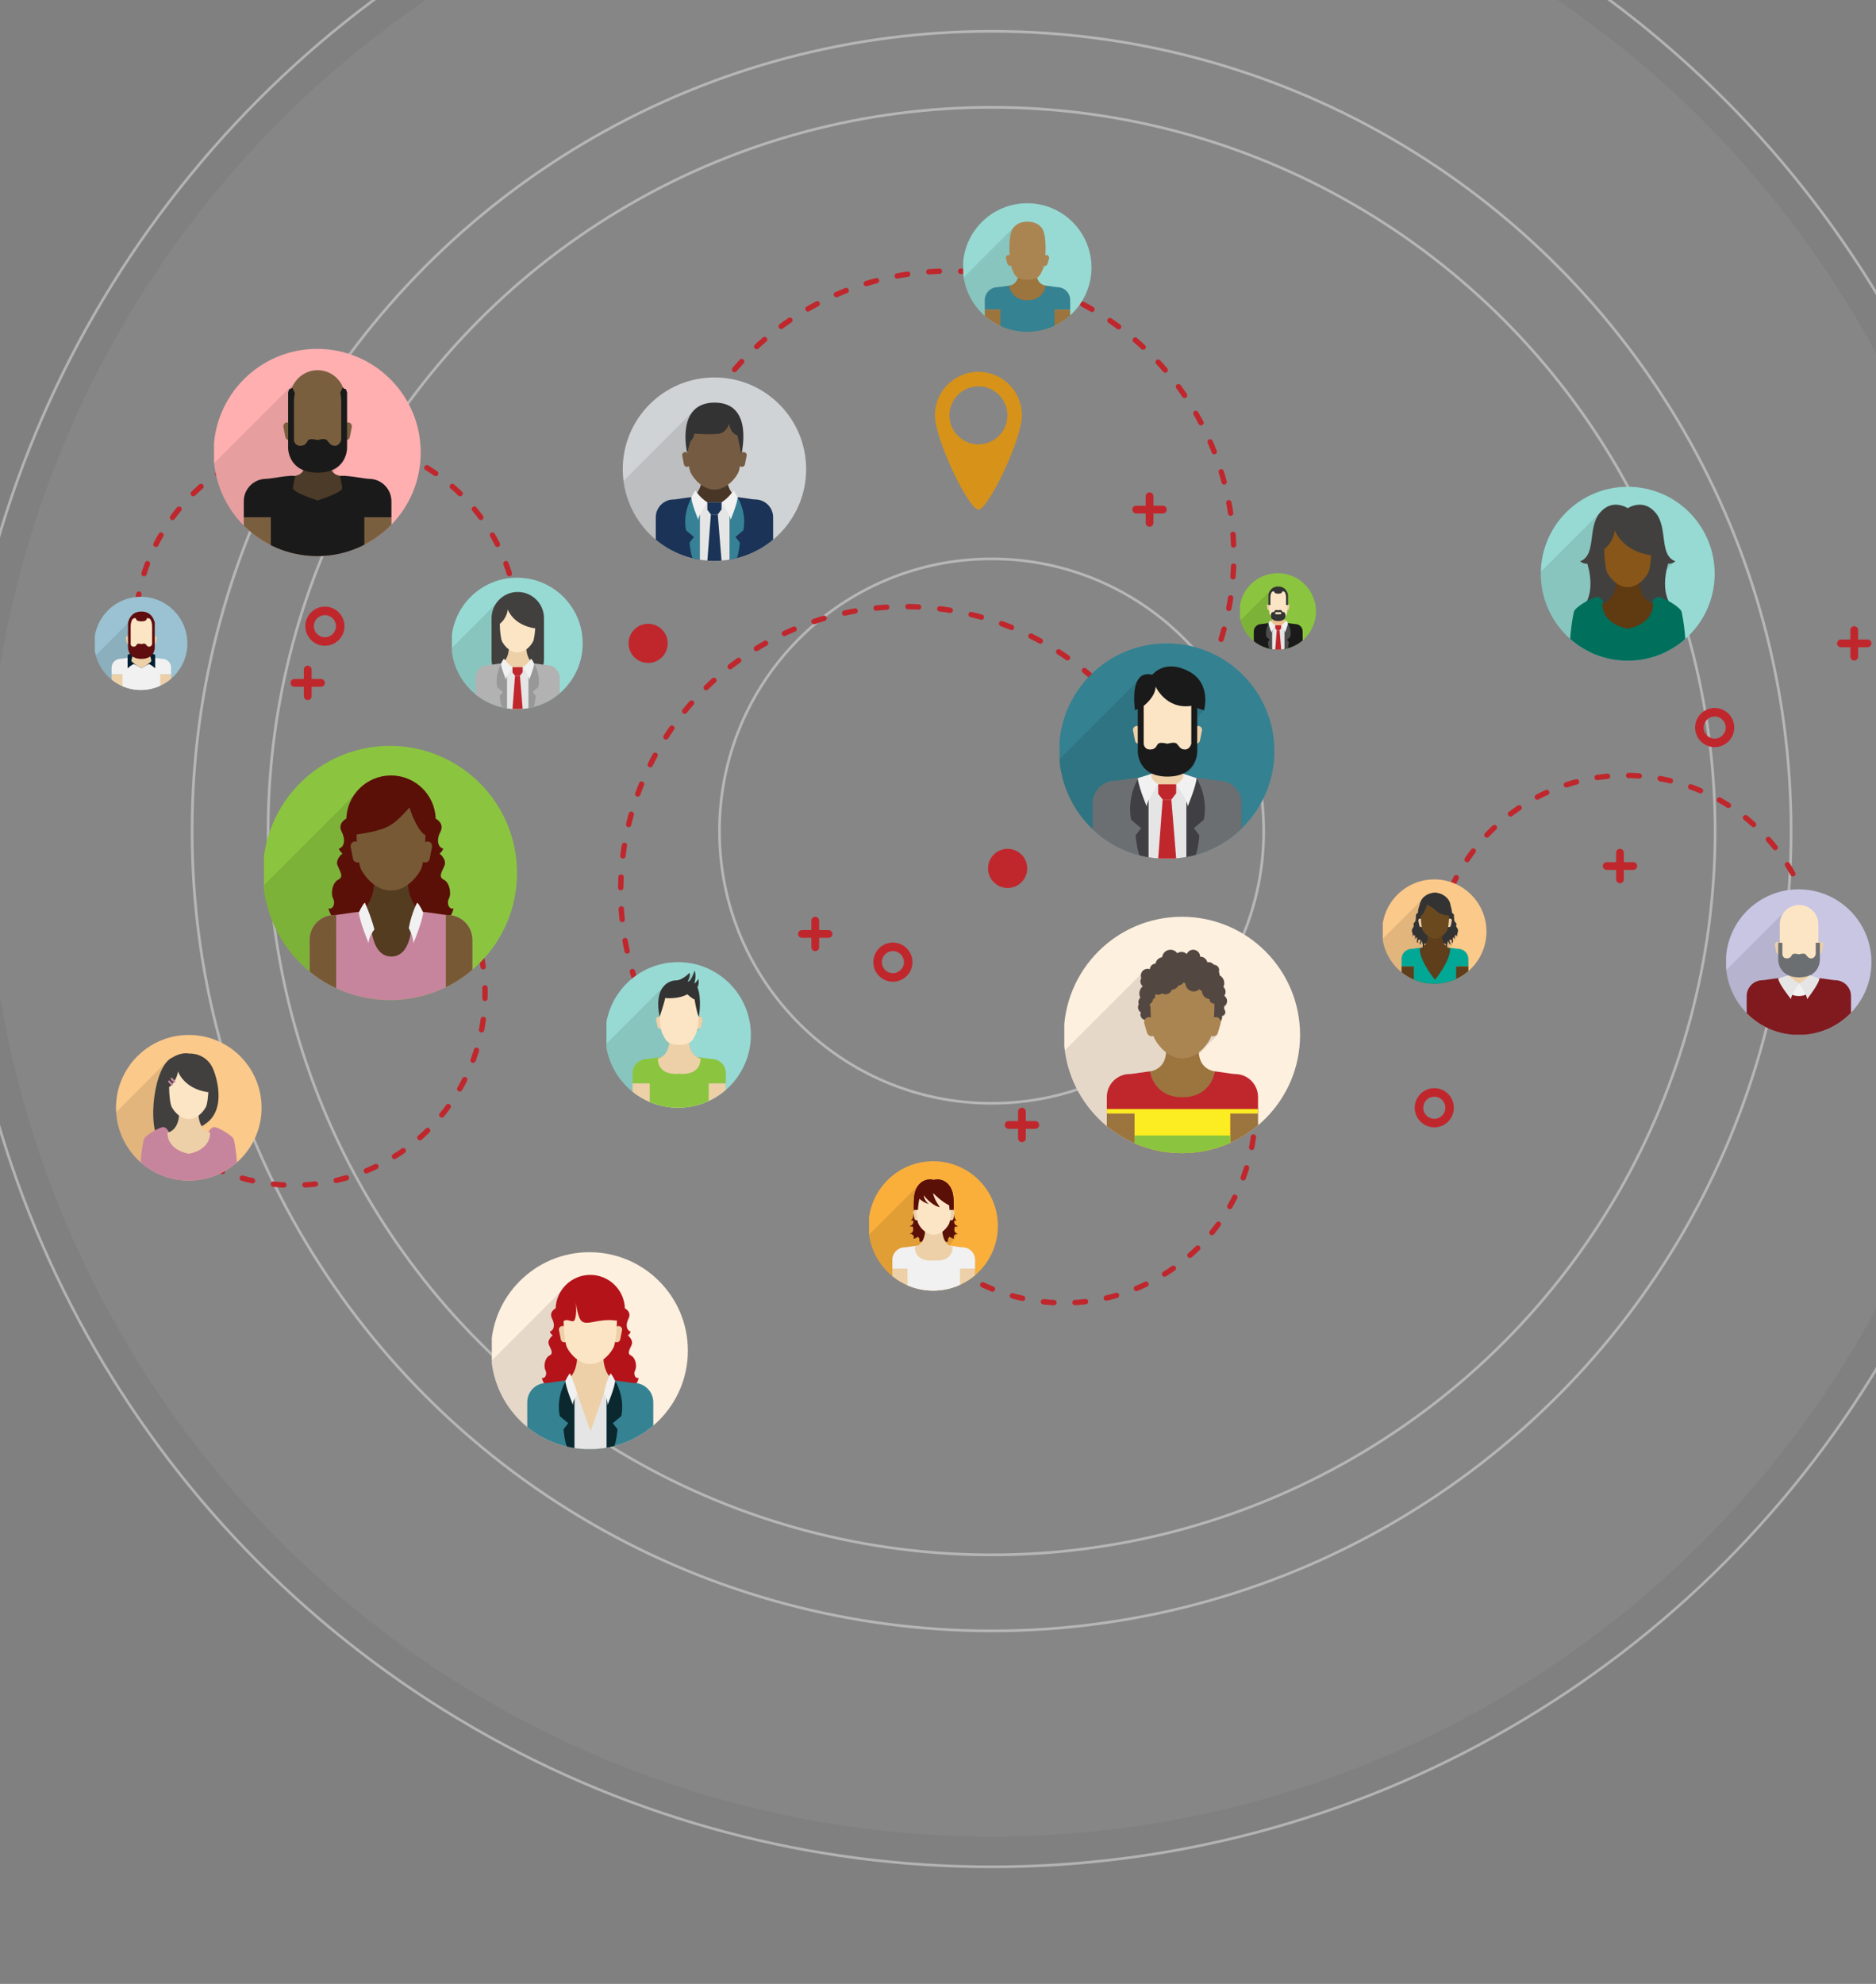 <?xml version="1.0" encoding="utf-8"?>
<!-- Generator: Adobe Illustrator 17.0.0, SVG Export Plug-In . SVG Version: 6.00 Build 0)  -->
<!DOCTYPE svg PUBLIC "-//W3C//DTD SVG 1.1//EN" "http://www.w3.org/Graphics/SVG/1.1/DTD/svg11.dtd">
<svg version="1.1" xmlns="http://www.w3.org/2000/svg" xmlns:xlink="http://www.w3.org/1999/xlink" x="0px" y="0px"  viewBox="30 90 700 740" enable-background="new 0 0 800 800" xml:space="preserve">
<rect x="30" y="90" width="700" height="740" fill="#808080" stroke="none"/>
<g id="Background">
</g>
<g id="Objects">
	<rect display="none" fill="#87AD5D" width="800" height="800"/>
	<circle opacity="0.4" fill="none" stroke="#FFFFFF" stroke-miterlimit="10" cx="400" cy="400" r="386.34"/>
	<circle opacity="0.4" fill="none" stroke="#FFFFFF" stroke-miterlimit="10" cx="400" cy="400" r="101.54"/>
	<circle opacity="0.05" fill="#FFFFFF" cx="400" cy="400" r="375.069"/>
	<g>
		<circle opacity="0.4" fill="none" stroke="#FFFFFF" stroke-miterlimit="10" cx="400" cy="400" r="298.326"/>
		<circle opacity="0.4" fill="none" stroke="#FFFFFF" stroke-miterlimit="10" cx="400" cy="400" r="269.964"/>
	</g>
	<g>
		<g>
			<path fill="#D7921A" d="M378.851,244.926c0,8.968,12.606,35.148,16.237,35.148c3.629,0,16.237-26.181,16.237-35.148
				s-7.269-16.237-16.237-16.237C386.12,228.689,378.851,235.958,378.851,244.926z M384.271,244.926
				c0-5.975,4.843-10.817,10.817-10.817c5.975,0,10.817,4.843,10.817,10.817c0,5.974-4.843,10.817-10.817,10.817
				C389.114,255.743,384.271,250.899,384.271,244.926z"/>
		</g>
		<g>
			<g>
				<path fill="none" stroke="#C0272D" stroke-width="2" stroke-linecap="round" stroke-miterlimit="10" d="M80.485,325.316
					c0-0.669,0.009-1.335,0.027-2"/>

					<path fill="none" stroke="#C0272D" stroke-width="2" stroke-linecap="round" stroke-miterlimit="10" stroke-dasharray="3.935,7.87" d="
					M81.158,315.472c4.796-34.784,34.642-61.573,70.745-61.573c37.455,0,68.176,28.833,71.177,65.514"/>
				<path fill="none" stroke="#C0272D" stroke-width="2" stroke-linecap="round" stroke-miterlimit="10" d="M223.293,323.316
					c0.018,0.665,0.027,1.331,0.027,2"/>
			</g>
		</g>
		<g>
			<g>
				<path fill="none" stroke="#C0272D" stroke-width="2" stroke-linecap="round" stroke-miterlimit="10" d="M202.241,426.446
					c0.321,0.587,0.632,1.177,0.935,1.769"/>

					<path fill="none" stroke="#C0272D" stroke-width="2" stroke-linecap="round" stroke-miterlimit="10" stroke-dasharray="3.935,7.87" d="
					M206.369,435.409c12.462,32.827-0.893,70.643-32.579,87.946c-32.872,17.951-73.654,7.37-93.869-23.385"/>
				<path fill="none" stroke="#C0272D" stroke-width="2" stroke-linecap="round" stroke-miterlimit="10" d="M77.864,496.647
					c-0.335-0.574-0.662-1.155-0.983-1.742"/>
			</g>
		</g>
		<g>
			<g>
				<path fill="none" stroke="#C0272D" stroke-width="2" stroke-linecap="round" stroke-miterlimit="10" d="M489.592,470.316
					c0.321,0.587,0.633,1.177,0.935,1.769"/>

					<path fill="none" stroke="#C0272D" stroke-width="2" stroke-linecap="round" stroke-miterlimit="10" stroke-dasharray="3.935,7.87" d="
					M493.72,479.279c12.462,32.827-0.893,70.643-32.579,87.946c-32.872,17.951-73.654,7.37-93.868-23.385"/>
				<path fill="none" stroke="#C0272D" stroke-width="2" stroke-linecap="round" stroke-miterlimit="10" d="M365.215,540.518
					c-0.334-0.574-0.662-1.155-0.983-1.742"/>
			</g>
		</g>
		<g>
			<g>
				<path fill="none" stroke="#C0272D" stroke-width="2" stroke-linecap="round" stroke-miterlimit="10" d="M565.726,441.671
					c0.084-0.664,0.178-1.324,0.279-1.98"/>

					<path fill="none" stroke="#C0272D" stroke-width="2" stroke-linecap="round" stroke-miterlimit="10" stroke-dasharray="3.935,7.87" d="
					M567.632,431.989c9.136-33.903,42.116-56.722,77.932-52.178c37.157,4.714,64.004,37.184,62.364,73.951"/>
				<path fill="none" stroke="#C0272D" stroke-width="2" stroke-linecap="round" stroke-miterlimit="10" d="M707.648,457.661
					c-0.065,0.661-0.141,1.324-0.225,1.987"/>
			</g>
		</g>
		<g>
			<g>
				<path fill="none" stroke="#C0272D" stroke-width="2" stroke-linecap="round" stroke-miterlimit="10" d="M291.635,245.723
					c0.324-0.585,0.653-1.165,0.986-1.74"/>

					<path fill="none" stroke="#C0272D" stroke-width="2" stroke-linecap="round" stroke-miterlimit="10" stroke-dasharray="3.964,7.929" d="
					M296.845,237.269c30.505-44.711,90.624-59.627,138.902-32.863c49.456,27.417,68.401,88.541,44.062,138.82"/>
				<path fill="none" stroke="#C0272D" stroke-width="2" stroke-linecap="round" stroke-miterlimit="10" d="M478.017,346.761
					c-0.312,0.588-0.629,1.174-0.953,1.758"/>
			</g>
		</g>
		<g>
			<g>
				<path fill="none" stroke="#C0272D" stroke-width="2" stroke-linecap="round" stroke-miterlimit="10" d="M276.231,475.99
					c-0.338-0.576-0.671-1.154-0.997-1.734"/>

					<path fill="none" stroke="#C0272D" stroke-width="2" stroke-linecap="round" stroke-miterlimit="10" stroke-dasharray="3.964,7.929" d="
					M271.602,467.205c-22.985-49.004-5.255-108.354,42.341-136.312c48.757-28.642,111.022-13.87,141.938,32.656"/>
				<path fill="none" stroke="#C0272D" stroke-width="2" stroke-linecap="round" stroke-miterlimit="10" d="M458.012,366.89
					c0.348,0.567,0.691,1.139,1.029,1.715"/>
			</g>
		</g>
		<g>
			<defs>
				<circle id="SVGID_1_" cx="637.368" cy="304.013" r="32.439"/>
			</defs>
			<clipPath id="SVGID_2_">
				<use xlink:href="#SVGID_1_"  overflow="visible"/>
			</clipPath>
			<g clip-path="url(#SVGID_2_)">
				<rect x="604.929" y="271.573" fill="#97DAD3" width="64.878" height="64.878"/>
				<path opacity="0.1" d="M604.929,303.31c0.22-0.236,0.439-0.457,0.661-0.655c0.253-0.28,0.506-0.533,0.762-0.763
					c0.252-0.279,0.508-0.533,0.762-0.762c0.252-0.279,0.506-0.533,0.763-0.763c0.252-0.278,0.507-0.531,0.762-0.761
					c0.252-0.279,0.506-0.533,0.762-0.762c0.253-0.28,0.507-0.534,0.763-0.763c0.253-0.279,0.506-0.532,0.762-0.761
					c0.251-0.28,0.506-0.533,0.762-0.764c0.252-0.278,0.507-0.532,0.762-0.762c0.252-0.279,0.507-0.532,0.762-0.762
					c0.252-0.28,0.507-0.533,0.763-0.763c0.253-0.279,0.506-0.532,0.763-0.762c0.251-0.278,0.505-0.531,0.76-0.761
					c0.253-0.279,0.507-0.533,0.764-0.763c0.251-0.278,0.505-0.533,0.762-0.762c0.252-0.28,0.507-0.533,0.762-0.763
					c0.252-0.278,0.506-0.531,0.761-0.759c0.252-0.281,0.508-0.535,0.765-0.766c0.251-0.278,0.505-0.531,0.76-0.76
					c0.252-0.279,0.507-0.534,0.763-0.763c0.252-0.279,0.506-0.532,0.761-0.761c0.252-0.28,0.507-0.534,0.763-0.764
					c0.253-0.279,0.507-0.533,0.763-0.762c0.252-0.279,0.506-0.533,0.761-0.761c0.253-0.28,0.506-0.533,0.762-0.762
					c0.254-0.281,0.508-0.535,0.765-0.765c0.252-0.278,0.505-0.531,0.76-0.759c0.252-0.28,0.507-0.534,0.763-0.764
					c4.643-5.149,10.121-1.394,10.121-1.394s5.716-3.925,10.418,1.729c4.703,5.653,1.14,15.732,7.376,18.076
					c0,0-0.49,0.353-1.101,0.614c0.112,0.05,0.221,0.103,0.339,0.146c0,0-0.49,0.354-1.1,0.615c0.11,0.05,0.22,0.103,0.338,0.148
					c0,0-0.49,0.352-1.1,0.614c0.11,0.05,0.219,0.103,0.338,0.147c0,0-0.409,0.295-0.944,0.546c-0.01,0.04-0.019,0.084-0.028,0.125
					c0.07,0.03,0.138,0.064,0.211,0.091c0,0-0.102,0.074-0.271,0.178c-0.603,2.816-1.154,7.596,0.732,11.565
					c2.259,1.253,4.679,2.986,4.911,4.107c0.366,1.751,2.578,13.034,0.536,17.822h-52.773V303.31z"/>
				<g>
					<path fill="#41403E" d="M622.247,300.193c-1.019,0.382-2.673-0.815-2.673-0.815c6.236-2.343,2.673-12.422,7.376-18.075
						c4.702-5.653,10.418-1.729,10.418-1.729s5.715-3.924,10.417,1.729c4.703,5.653,1.14,15.732,7.377,18.075
						c0,0-1.655,1.197-2.674,0.815c0,0-4.773,13.575,4.614,18.752c0,0-11.563,11.924-19.734,9.124
						c-8.173,2.8-19.735-9.124-19.735-9.124C627.019,313.769,622.247,300.193,622.247,300.193z"/>
					<path fill="#006F5C" d="M617.248,318.275c0.373-1.795,6.357-5.161,8.302-5.609c1.945-0.449,3.066,2.51,3.066,2.51l8.752,9.309
						l8.751-9.309c0,0,1.121-2.959,3.066-2.51c1.945,0.448,7.93,3.815,8.303,5.609c0.373,1.796,2.692,13.613,0.373,18.176h-20.493
						h-20.495C614.555,331.889,616.873,320.071,617.248,318.275z"/>
					<path fill="#603A11" d="M633.097,305.867h8.542c0,8.608,5.229,9.192,5.229,9.192c0,8.153-9.499,9.425-9.499,9.425
						s-9.5-1.272-9.5-9.425C627.868,315.06,633.097,314.476,633.097,305.867z"/>
					<path fill="#895619" d="M637.368,309.009c3.614,0,6.373-3.044,7.609-5.326c1.237-2.283,2.092-15.41-0.57-19.025
						c-2.609-3.539-7.039-3.138-7.039-3.138s-4.431-0.401-7.039,3.138c-2.663,3.615-1.809,16.742-0.572,19.025
						C630.994,305.965,633.753,309.009,637.368,309.009z"/>
					<path fill="#41403E" d="M646.073,297.117c-10.99-1.574-13.544-9.331-13.544-9.331s-0.319,4.241-3.945,7.088
						c0,0-2.598-7.392,1.521-11.45c4.12-4.059,10.844-3.938,14.903,0.425C649.067,288.21,646.073,297.117,646.073,297.117z"/>
					<path opacity="0.3" fill="#006F5C" d="M650.424,325.397c0,0,2.47,8.415-4.547,11.055h5.612
						C651.489,336.451,652.275,329.663,650.424,325.397z"/>
					<path opacity="0.3" fill="#006F5C" d="M624.311,325.397c0,0-2.47,8.415,4.547,11.055h-5.613
						C623.245,336.451,622.46,329.663,624.311,325.397z"/>
				</g>
			</g>
		</g>
		<g>
			<defs>
				<circle id="SVGID_3_" cx="471.019" cy="476.043" r="44.083"/>
			</defs>
			<clipPath id="SVGID_4_">
				<use xlink:href="#SVGID_3_"  overflow="visible"/>
			</clipPath>
			<g clip-path="url(#SVGID_4_)">
				<rect x="427.122" y="431.96" fill="#FEF0DF" width="88.166" height="88.165"/>
				<path opacity="0.1" d="M427.122,482.041c0.234-0.38,0.559-0.695,0.955-0.906c0.234-0.439,0.596-0.801,1.036-1.035
					c0.234-0.439,0.595-0.801,1.035-1.035c0.234-0.44,0.596-0.801,1.035-1.035c0.234-0.44,0.596-0.803,1.035-1.035
					c0.234-0.44,0.596-0.803,1.035-1.037c0.234-0.438,0.596-0.801,1.036-1.036c0.233-0.438,0.595-0.8,1.035-1.035
					c0.234-0.438,0.596-0.8,1.035-1.034c0.234-0.439,0.596-0.801,1.036-1.036c0.234-0.438,0.595-0.8,1.035-1.035
					c0.234-0.44,0.596-0.8,1.035-1.035c0.235-0.439,0.596-0.802,1.035-1.034c0.234-0.44,0.596-0.803,1.035-1.037
					c0.234-0.438,0.596-0.801,1.036-1.036c0.233-0.439,0.595-0.8,1.035-1.035c0.234-0.439,0.596-0.8,1.035-1.035
					c0.235-0.438,0.596-0.8,1.036-1.035c0.233-0.438,0.595-0.8,1.035-1.035c0.234-0.44,0.596-0.8,1.035-1.035
					c0.235-0.439,0.596-0.802,1.035-1.035c0.235-0.439,0.598-0.802,1.035-1.036c0.235-0.44,0.596-0.802,1.035-1.035
					c0.235-0.44,0.596-0.801,1.036-1.036c0.234-0.439,0.595-0.801,1.035-1.035c0.235-0.44,0.596-0.8,1.035-1.035
					c0.235-0.439,0.596-0.8,1.036-1.035c0.234-0.439,0.595-0.801,1.035-1.035c0.423-0.794,1.258-1.332,2.219-1.332
					c0.047,0,0.091,0.011,0.136,0.013c0.122-0.12,0.253-0.23,0.391-0.329c0.07-0.064,0.14-0.123,0.216-0.176
					c0.216-0.338,0.497-0.63,0.822-0.861c0.067-0.062,0.138-0.121,0.213-0.174c0.253-0.397,0.595-0.732,0.995-0.979
					c0.004-0.003,0.009-0.008,0.013-0.009c0.257-0.418,0.607-0.771,1.023-1.027c0.004-0.003,0.008-0.007,0.012-0.01
					c0.259-0.421,0.612-0.772,1.033-1.029c0.259-0.423,0.613-0.778,1.035-1.036c0.55-0.895,1.534-1.493,2.66-1.493
					c1.049,0,1.975,0.518,2.539,1.311c0.446-0.314,0.988-0.501,1.575-0.501c0.702,0,1.341,0.268,1.826,0.702
					c0.082-0.057,0.17-0.108,0.26-0.158c0.439-0.804,1.288-1.354,2.269-1.354c1.433,0,2.593,1.161,2.593,2.594
					c0,0.001,0,0.003,0,0.003c0.028,0,0.055-0.003,0.083-0.003c1.27,0,2.33,0.884,2.603,2.071c0.148-0.026,0.3-0.045,0.456-0.045
					c0.817,0,1.538,0.39,2.009,0.984c1.076,0.019,1.941,0.893,1.941,1.973c0,0.227-0.045,0.44-0.115,0.641
					c0.184,0.408,0.289,0.858,0.297,1.333c1.026,0.556,1.724,1.643,1.724,2.891c0,0.52-0.125,1.01-0.341,1.446
					c0.503,0.44,0.827,1.075,0.827,1.796c0,0.554-0.198,1.058-0.513,1.463c0.647,0.415,1.08,1.135,1.08,1.962
					c0,0.818-0.425,1.535-1.063,1.951c-0.01,0.177-0.028,0.353-0.062,0.522c0.042,0.147,0.072,0.301,0.072,0.462
					c0,0.067-0.013,0.131-0.02,0.194c0.265,0.261,0.431,0.619,0.431,1.019c0,0.665-0.461,1.213-1.08,1.368
					c-0.032,0.133-0.081,0.258-0.149,0.374c0.002,0.028,0.008,0.058,0.008,0.087c0,0.601-0.197,1.152-0.525,1.603
					c0.043,0.264,0.033,0.54-0.046,0.812l-1.013,3.463c-0.168,0.569-0.587,0.99-1.1,1.193c-0.194,0.489-0.572,0.853-1.035,1.035
					c-0.194,0.487-0.572,0.853-1.034,1.034c-0.183,0.459-0.528,0.807-0.952,1.001c-0.047,0.061-0.098,0.122-0.144,0.185
					c-0.123,0.243-0.294,0.453-0.499,0.617c-0.422,0.495-0.886,0.979-1.387,1.439c-0.298,0.327-0.616,0.647-0.948,0.954
					c0.369,5.554,4.501,6.7,5.715,6.919c2.966,0.312,6.788,1.02,7.811,1.02c4.735,0,8.572,3.838,8.572,8.572v20.457h-72.343V482.041
					z"/>
				<g>
					<path fill="#534741" d="M454.619,465.692c0-0.406,0.114-0.784,0.296-1.116c-0.087-0.242-0.142-0.498-0.142-0.772
						c0-0.659,0.283-1.251,0.732-1.666c-0.232-0.471-0.367-0.998-0.367-1.558c0-1.084,0.491-2.053,1.259-2.702
						c-0.529-0.44-0.874-1.096-0.874-1.837c0-0.448,0.131-0.866,0.348-1.225c-0.116-0.29-0.185-0.605-0.185-0.936
						c0-1.39,1.126-2.515,2.515-2.515c0.301,0,0.584,0.062,0.852,0.158c0.047-1.144,0.973-2.058,2.124-2.078
						c0.185-1.262,1.197-2.252,2.471-2.397c0.162-1.571,1.489-2.794,3.103-2.794c1.049,0,1.973,0.519,2.539,1.312
						c0.446-0.315,0.986-0.502,1.574-0.502c0.765,0,1.457,0.315,1.951,0.821c0.383-0.956,1.313-1.631,2.404-1.631
						c1.433,0,2.594,1.161,2.594,2.594c0,0.001,0,0.001,0,0.004c0.028-0.001,0.055-0.004,0.082-0.004c1.27,0,2.33,0.886,2.603,2.073
						c0.149-0.028,0.301-0.047,0.457-0.047c0.817,0,1.539,0.388,2.009,0.984c1.075,0.018,1.942,0.893,1.942,1.973
						c0,0.225-0.047,0.439-0.115,0.641c0.184,0.408,0.289,0.858,0.295,1.335c1.027,0.554,1.725,1.639,1.725,2.888
						c0,0.522-0.124,1.011-0.34,1.448c0.503,0.438,0.826,1.076,0.826,1.794c0,0.556-0.197,1.058-0.513,1.464
						c0.648,0.414,1.079,1.137,1.079,1.96c0,0.82-0.424,1.537-1.062,1.953c-0.009,0.177-0.027,0.353-0.061,0.522
						c0.041,0.147,0.071,0.301,0.071,0.462c0,0.067-0.013,0.131-0.021,0.196c0.267,0.257,0.432,0.617,0.432,1.017
						c0,0.73-0.551,1.322-1.259,1.405c0.022,0.139,0.037,0.28,0.037,0.424c0,1.5-1.217,2.715-2.715,2.715
						c-1.5,0-2.715-1.215-2.715-2.715c0-0.511,0.143-0.986,0.389-1.395c-0.829-0.66-1.362-1.677-1.362-2.819
						c0-1.966,1.575-3.564,3.531-3.604c-0.377-0.422-0.612-0.975-0.612-1.585c0-0.038,0.009-0.077,0.012-0.116
						c-1.275-0.408-2.207-1.573-2.274-2.967c-1.108-0.547-1.871-1.686-1.871-3.007c0-0.458,0.091-0.896,0.259-1.293
						c-0.065-0.137-0.115-0.277-0.156-0.425c-0.19,0.043-0.386,0.066-0.589,0.066c-1.478,0-2.676-1.196-2.676-2.674
						c0-0.026,0.004-0.053,0.005-0.081c-0.002,0-0.003,0.002-0.005,0.002c-0.692,0-1.319-0.276-1.783-0.721
						c-0.379,1.056-1.386,1.812-2.572,1.812c-0.79,0-1.498-0.335-1.997-0.871c-0.556,0.516-1.3,0.832-2.116,0.832
						c-0.01,0-0.019-0.001-0.026-0.001c-0.289,1.254-1.41,2.19-2.753,2.19c-0.283,0-0.556-0.043-0.812-0.119
						c-0.354,0.72-1.087,1.218-1.943,1.218c-0.179,0-0.352-0.027-0.518-0.068c0.004,0.057,0.018,0.109,0.018,0.167
						c0,0.457-0.131,0.881-0.347,1.251c0.6,0.451,0.992,1.162,0.992,1.969c0,0.347-0.071,0.674-0.2,0.974
						c0.645,0.641,1.045,1.525,1.045,2.506c0,1.729-1.245,3.165-2.885,3.469c-0.029,0.272-0.102,0.526-0.218,0.761
						c0.077,0.192,0.121,0.398,0.148,0.608c0.449-0.188,0.944-0.292,1.464-0.292c2.102,0,3.807,1.704,3.807,3.806
						c0,2.104-1.705,3.808-3.807,3.808c-1.558,0-2.894-0.936-3.483-2.273c-0.97-0.189-1.701-1.04-1.701-2.064
						c0-0.27,0.056-0.525,0.148-0.762C455.041,467.226,454.619,466.51,454.619,465.692z"/>
					<rect x="442.996" y="505.328" fill="#9C743E" width="56.418" height="14.797"/>
					<path fill="#C0272D" d="M451.567,490.618c1.605,0,10.083-1.74,11.366-0.975c2.506,1.496,8.271,6.416,8.271,9.545
						c0-3.129,5.765-8.049,8.27-9.545c1.283-0.766,9.764,0.975,11.367,0.975c4.733,0,8.572,3.836,8.572,8.57v6.14h-10.335v14.797
						h-17.874h-17.876v-14.797h-10.333v-6.14C442.996,494.454,446.834,490.618,451.567,490.618z"/>
					<polygon fill="#FBED21" points="499.414,503.667 499.414,505.328 489.079,505.328 489.079,520.125 453.329,520.125
						453.329,505.328 442.996,505.328 442.996,503.667 					"/>
					<rect x="453.329" y="513.556" fill="#8BC53F" width="35.75" height="6.569"/>
					<path fill="#9C743E" d="M465.125,481.863c0-7.295,6.08-7.903,6.08-7.903s6.08,0.608,6.08,7.903c0,7.296,6.08,7.78,6.08,7.78
						c-2.309,10.456-12.16,9.605-12.16,9.605s-9.851,0.851-12.16-9.605C459.045,489.644,465.125,489.159,465.125,481.863z"/>
					<path fill="#AB8551" d="M458.236,469.465c0.412-0.119,0.828-0.083,1.197,0.062c-0.458-6.45-0.086-14.731,2.205-17.841
						c3.545-4.809,9.566-4.265,9.566-4.265s6.021-0.545,9.564,4.265c2.292,3.109,2.664,11.391,2.207,17.841
						c0.368-0.146,0.786-0.182,1.197-0.062c0.979,0.287,1.542,1.312,1.255,2.293l-1.013,3.461c-0.288,0.979-1.314,1.541-2.294,1.254
						c-0.053-0.016-0.102-0.04-0.153-0.062c-0.134,0.474-0.277,0.858-0.423,1.129c-1.68,3.103-5.429,7.238-10.341,7.238
						c-4.912,0-8.661-4.136-10.342-7.238c-0.146-0.271-0.288-0.655-0.424-1.129c-0.05,0.022-0.099,0.047-0.153,0.062
						c-0.979,0.287-2.005-0.274-2.291-1.254l-1.014-3.461C456.695,470.776,457.258,469.752,458.236,469.465z"/>
					<path fill="#534741" d="M456.536,462.732c0,1.019,0.825,1.844,1.846,1.844c1.019,0,1.846-0.825,1.846-1.844
						c0-0.003-0.002-0.005-0.002-0.006c0.493-0.158,0.852-0.615,0.852-1.159c0-0.137-0.026-0.268-0.069-0.392
						c0.119-0.1,0.225-0.209,0.319-0.332c0.269,0.131,0.569,0.211,0.889,0.211c0.547,0,1.041-0.219,1.409-0.566
						c0.378,0.236,0.819,0.38,1.298,0.38c1.093,0,2.005-0.722,2.32-1.71c1.102-0.04,2.048-0.683,2.518-1.612
						c0.82-0.005,1.523-0.469,1.885-1.143c0.182,0.195,0.407,0.348,0.664,0.44c0.067,1.652,1.423,2.972,3.093,2.972
						c0.824,0,1.571-0.324,2.127-0.851c0.226,0.348,0.569,0.604,0.974,0.729c0.008,1.577,1.241,2.858,2.795,2.953
						c0,0.003-0.001,0.007-0.001,0.008c0,0.941,0.764,1.703,1.703,1.703c0.939,0,1.702-0.763,1.702-1.703
						c0-0.316-0.093-0.609-0.245-0.864c0.639-0.526,1.045-1.321,1.045-2.21c0-0.95-0.464-1.79-1.176-2.31
						c0.531-0.516,0.863-1.237,0.863-2.036c0-1.567-1.272-2.839-2.84-2.839c-0.021,0-0.043,0.003-0.064,0.003
						c-0.276-1.352-1.411-2.39-2.808-2.521c-0.145-0.682-0.75-1.194-1.475-1.194c-0.217,0-0.355-0.161-0.542-0.079
						c-0.083-0.042-0.17-0.082-0.257-0.116c-0.784-1.041-2.094-1.51-3.497-1.51c-0.512,0-1,0.095-1.454,0.259
						c-0.373-0.551-1.005-0.914-1.719-0.914c-0.654,0-1.23,0.308-1.61,0.781c-0.286-0.276-0.674-0.449-1.103-0.449
						c-0.772,0-1.413,0.551-1.559,1.279c-0.156-0.05-0.32-0.086-0.494-0.086c-0.658,0-1.226,0.4-1.469,0.972
						c-0.062-0.006-0.121-0.017-0.184-0.017c-0.826,0-1.503,0.609-1.617,1.404c-0.061-0.009-0.121-0.019-0.184-0.019
						c-0.619,0-1.12,0.501-1.12,1.121c0,0.004,0.001,0.007,0.001,0.014c-0.045-0.007-0.09-0.014-0.137-0.014
						c-0.638,0-1.155,0.517-1.155,1.154c0,0.127,0.026,0.247,0.064,0.361c-0.429,0.203-0.728,0.638-0.728,1.143
						c0,0.303,0.111,0.577,0.289,0.795c-0.47,0.386-0.774,0.965-0.774,1.621c0,0.394,0.113,0.756,0.302,1.071
						c-0.924,0.247-1.605,1.082-1.605,2.083c0,0.535,0.2,1.018,0.523,1.396C457.152,461.117,456.536,461.851,456.536,462.732z"/>
				</g>
			</g>
		</g>
		<g>
			<defs>
				<circle id="SVGID_5_" cx="222.919" cy="329.984" r="24.503"/>
			</defs>
			<clipPath id="SVGID_6_">
				<use xlink:href="#SVGID_5_"  overflow="visible"/>
			</clipPath>
			<g clip-path="url(#SVGID_6_)">
				<rect x="198.623" y="305.481" fill="#97DAD3" width="49.006" height="49.005"/>
				<path opacity="0.1" d="M198.623,331.65c0.056-0.054,0.106-0.11,0.163-0.162c0.182-0.199,0.373-0.39,0.572-0.571
					c0.184-0.201,0.377-0.394,0.577-0.577c0.183-0.2,0.376-0.392,0.574-0.575c0.185-0.201,0.378-0.395,0.579-0.578
					c0.183-0.2,0.375-0.391,0.573-0.574c0.184-0.199,0.376-0.392,0.577-0.575c0.184-0.2,0.376-0.393,0.576-0.577
					c0.183-0.199,0.376-0.391,0.574-0.574c0.184-0.199,0.376-0.392,0.576-0.575c0.184-0.2,0.376-0.392,0.575-0.575
					c0.184-0.2,0.376-0.392,0.577-0.576c0.184-0.2,0.376-0.393,0.576-0.577c0.184-0.198,0.374-0.389,0.572-0.571
					c0.186-0.202,0.379-0.396,0.581-0.581c0.183-0.198,0.374-0.39,0.572-0.572c0.184-0.199,0.375-0.391,0.574-0.574
					c0.185-0.201,0.378-0.394,0.579-0.579c0.184-0.199,0.375-0.391,0.575-0.574c0.183-0.199,0.376-0.393,0.576-0.575
					c0.183-0.199,0.374-0.391,0.573-0.574c0.185-0.2,0.377-0.392,0.577-0.576c0.183-0.2,0.376-0.392,0.576-0.576
					c0.183-0.199,0.374-0.392,0.574-0.575c0.185-0.2,0.377-0.392,0.577-0.576c0.184-0.2,0.376-0.392,0.575-0.576
					c0.184-0.199,0.374-0.39,0.573-0.573c0.185-0.2,0.378-0.393,0.578-0.577c0.184-0.199,0.376-0.392,0.575-0.575
					c0.184-0.2,0.378-0.393,0.577-0.576c0.183-0.2,0.375-0.391,0.574-0.574c1.786-1.94,4.347-3.158,7.193-3.158
					c5.398,0,9.774,4.377,9.774,9.773v15.322c0,0.701-0.075,1.383-0.215,2.041c0.59,0.086,1.064,0.148,1.289,0.148
					c2.631,0,4.765,2.133,4.765,4.764v11.371h-40.232V331.65z"/>
				<g>
					<path fill="#41403E" d="M213.419,335.896c0,5.398,4.376,9.774,9.774,9.774l0,0c5.399,0,9.774-4.376,9.774-9.774v-15.321
						c0-5.398-4.375-9.774-9.774-9.774l0,0c-5.398,0-9.774,4.376-9.774,9.774V335.896z"/>
					<path fill="#EDD0A8" d="M219.9,330.995h6.452c0,6.503,3.949,6.944,3.949,6.944c0,6.158-7.176,7.118-7.176,7.118
						s-7.175-0.96-7.175-7.118C215.95,337.94,219.9,337.498,219.9,330.995z"/>
					<path fill="#B2B2B2" d="M212.211,338.085c0.892,0,5.605-0.967,6.318-0.541c1.392,0.832,4.596,3.565,4.596,5.305
						c0-1.739,3.206-4.473,4.597-5.305c0.713-0.426,5.427,0.541,6.319,0.541c2.631,0,4.764,2.133,4.764,4.764v3.413v8.225h-5.744
						h-9.936h-9.935h-5.745v-8.225v-3.413C207.446,340.218,209.579,338.085,212.211,338.085z"/>
					<path fill="#989898" d="M229.317,337.547c0,0,2.505,3.812,1.542,8.765l-2.109,1.775l1.164,1.526c0,0-0.294,3.74-1.164,4.873
						h-1.581v-14.685L229.317,337.547z"/>
					<path fill="#989898" d="M217.068,337.547c0,0-2.506,3.812-1.543,8.765l2.11,1.775l-1.165,1.526c0,0,0.293,3.74,1.165,4.873
						h1.579v-14.685L217.068,337.547z"/>
					<path fill="#FCE5C5" d="M223.125,333.369c2.731,0,4.815-2.299,5.749-4.023c0.935-1.725,1.581-11.64-0.431-14.37
						c-1.971-2.674-5.317-2.371-5.317-2.371s-3.346-0.303-5.316,2.371c-2.012,2.73-1.366,12.646-0.432,14.37
						C218.312,331.07,220.396,333.369,223.125,333.369z"/>
					<path fill="#41403E" d="M229.701,324.387c-8.301-1.188-10.23-7.049-10.23-7.049s-0.241,3.204-2.98,5.355
						c0,0-1.962-5.583,1.149-8.649c3.112-3.065,8.191-2.974,11.256,0.321C231.963,317.658,229.701,324.387,229.701,324.387z"/>
					<rect x="219.214" y="338.851" fill="#E5E5E5" width="7.955" height="15.636"/>
					<path fill="#F1F1F1" d="M228.166,335.707c0,0-0.997,1.764-3.143,3.144c0,0,2.453,3.411,2.415,4.676c0,0,1.84-4.446,1.879-5.979
						C229.317,337.547,228.512,335.86,228.166,335.707z"/>
					<path fill="#F1F1F1" d="M218.084,335.707c0,0,0.997,1.764,3.145,3.144c0,0-2.454,3.411-2.416,4.676c0,0-1.84-4.446-1.877-5.979
						C216.936,337.547,217.74,335.86,218.084,335.707z"/>
					<polygon fill="#C0272D" points="225.023,338.851 221.229,338.851 221.229,340.844 222.172,342.07 224.011,342.07
						225.023,340.728 					"/>
					<polygon fill="#C0272D" points="224.011,342.07 225.023,354.486 221.229,354.486 222.172,342.07 					"/>
				</g>
			</g>
		</g>
		<g>
			<defs>
				<circle id="SVGID_7_" cx="82.538" cy="329.984" r="17.378"/>
			</defs>
			<clipPath id="SVGID_8_">
				<use xlink:href="#SVGID_7_"  overflow="visible"/>
			</clipPath>
			<g clip-path="url(#SVGID_8_)">
				<rect x="65.379" y="312.605" fill="#9AC2D2" width="34.757" height="34.757"/>
				<path opacity="0.1" d="M65.379,334.766c0.078-0.079,0.156-0.154,0.235-0.223c0.133-0.152,0.27-0.287,0.408-0.408
					c0.133-0.152,0.269-0.287,0.409-0.409c0.132-0.151,0.269-0.286,0.407-0.407c0.132-0.152,0.27-0.287,0.409-0.409
					c0.132-0.151,0.269-0.287,0.408-0.408c0.132-0.151,0.269-0.286,0.407-0.407c0.132-0.152,0.269-0.287,0.409-0.409
					c0.132-0.151,0.268-0.286,0.407-0.407c0.133-0.152,0.269-0.287,0.409-0.408c0.132-0.152,0.269-0.287,0.408-0.408
					c0.132-0.152,0.269-0.287,0.408-0.408c0.133-0.152,0.269-0.288,0.409-0.408c0.133-0.152,0.269-0.288,0.408-0.408
					c0.132-0.152,0.269-0.287,0.408-0.408c0.132-0.152,0.269-0.287,0.408-0.408c0.132-0.152,0.269-0.287,0.408-0.408
					c0.132-0.152,0.269-0.287,0.408-0.408c0.132-0.152,0.269-0.287,0.408-0.408c0.132-0.152,0.269-0.287,0.409-0.408
					c0.132-0.152,0.269-0.287,0.407-0.408c0.133-0.152,0.27-0.287,0.409-0.408c0.132-0.152,0.269-0.287,0.407-0.408
					c0.133-0.152,0.269-0.287,0.408-0.408c0.133-0.152,0.27-0.287,0.408-0.408c0.133-0.152,0.27-0.287,0.408-0.408
					c0.133-0.152,0.27-0.287,0.408-0.408c0.133-0.152,0.27-0.287,0.409-0.408c0.132-0.152,0.269-0.287,0.407-0.407
					c0.133-0.153,0.27-0.288,0.409-0.409c0.132-0.152,0.269-0.287,0.407-0.408c0.133-0.152,0.27-0.287,0.409-0.408
					c0.132-0.152,0.269-0.287,0.407-0.408c0.133-0.152,0.269-0.287,0.409-0.408c0.132-0.152,0.268-0.287,0.407-0.408
					c1.399-1.61,3.314-1.375,3.314-1.375s3.38-0.416,4.439,3.633v4.524c0.083-0.022,0.171-0.028,0.261-0.011
					c0.311,0.062,0.514,0.364,0.452,0.676l-0.298,1.503c-0.043,0.221-0.21,0.385-0.414,0.44v1.215c0,0,0.017,1.516-1.139,2.612
					c1.813,0.259,1.837,0.7,1.837,0.7v0.989c1.072,0.137,2.254,0.348,2.604,0.348c1.867,0,3.379,1.513,3.379,3.379v8.064H65.379
					V334.766z"/>
				<g>
					<g>
						<rect x="71.637" y="341.529" fill="#EDD0A8" width="22.241" height="5.833"/>
						<path fill="#F1F1F1" d="M75.016,335.729c0.632,0,3.976-0.686,4.481-0.384c0.987,0.59,3.26,2.529,3.26,3.763
							c0-1.233,2.273-3.173,3.26-3.763c0.507-0.302,3.849,0.384,4.481,0.384c1.866,0,3.379,1.513,3.379,3.379v1.766v0.655h-4.074
							v3.243v2.59h-7.046H75.71v-2.59v-3.243h-4.073v-0.655v-1.766C71.637,337.242,73.15,335.729,75.016,335.729z"/>
					</g>
					<path fill="#001E31" d="M82.758,333.509c5.094,0,5.138,0.885,5.138,0.885v4.871c0,0-1.629-1.405-2.205-1.501
						c-0.575-0.096-2.933,1.501-2.933,1.501s-2.358-1.597-2.934-1.501c-0.575,0.096-2.204,1.501-2.204,1.501v-4.871
						C77.62,334.394,77.663,333.509,82.758,333.509z"/>
					<path fill="#EDD0A8" d="M86.944,329.479c-0.07,0.35,0.157,0.689,0.507,0.759l0,0c0.35,0.07,0.689-0.157,0.758-0.507
						l0.335-1.688c0.07-0.35-0.157-0.69-0.507-0.759l0,0c-0.35-0.069-0.69,0.158-0.759,0.508L86.944,329.479z"/>
					<path fill="#EDD0A8" d="M78.571,329.479c0.07,0.35-0.157,0.689-0.507,0.759l0,0c-0.35,0.07-0.689-0.157-0.758-0.507
						l-0.335-1.688c-0.069-0.35,0.158-0.69,0.507-0.759l0,0c0.35-0.069,0.69,0.158,0.759,0.508L78.571,329.479z"/>
					<path fill="#EDD0A8" d="M79.44,334.828c0,0,1.465-0.043,1.465-1.81c0-1.766,3.704-1.766,3.704,0c0,1.767,1.465,1.81,1.465,1.81
						s0.388,1.077,0.387,1.68c0,0.603-3.704,2.757-3.704,2.757s-3.704-2.153-3.705-2.757
						C79.053,335.905,79.44,334.828,79.44,334.828z"/>
					<path fill="#FCE5C5" d="M84.627,335.262h-3.739c-1.362-0.806-2.755-2.763-2.755-4.46v-7.744c0-2.555,2.07-4.626,4.625-4.626
						c2.554,0,4.625,2.071,4.625,4.626v7.744C87.383,332.499,85.988,334.456,84.627,335.262z"/>
					<path fill="#5F0D0F" d="M77.771,322.214v9.377c0,0-0.052,4.175,4.987,4.175c5.039,0,4.987-4.175,4.987-4.175v-9.377
						c-1.19-4.548-4.987-4.081-4.987-4.081S78.96,317.666,77.771,322.214z M80.759,320.656c0,0-0.268,1.121,1.998,1.121
						c2.265,0,1.997-1.121,1.997-1.121c2.115-0.685,1.999,3.24,1.999,3.24v6.354c0,0-0.236,0.966-1.06,0.966
						c-0.822,0-0.996-0.591-1.37-0.966c-0.375-0.375-1.566,0-1.566,0s-1.226-0.34-1.567,0c-0.34,0.34-0.361,0.966-1.371,0.966
						c-1.009,0-1.059-0.966-1.059-0.966v-6.354C78.761,323.897,78.646,319.972,80.759,320.656z"/>
				</g>
			</g>
		</g>
		<g>
			<defs>
				<circle id="SVGID_9_" cx="701.136" cy="448.884" r="27.158"/>
			</defs>
			<clipPath id="SVGID_10_">
				<use xlink:href="#SVGID_9_"  overflow="visible"/>
			</clipPath>
			<g clip-path="url(#SVGID_10_)">
				<rect x="674.051" y="421.725" fill="#C9C6E4" width="54.317" height="54.318"/>
				<path opacity="0.1" d="M674.051,451.894c0.166-0.179,0.337-0.351,0.52-0.511c0.198-0.226,0.411-0.438,0.637-0.638
					c0.199-0.226,0.412-0.438,0.638-0.639c0.2-0.225,0.413-0.438,0.639-0.638c0.199-0.227,0.411-0.438,0.637-0.636
					c0.199-0.227,0.413-0.441,0.639-0.64c0.199-0.226,0.412-0.438,0.638-0.638c0.199-0.226,0.413-0.439,0.639-0.639
					c0.199-0.227,0.412-0.439,0.637-0.638c0.2-0.225,0.412-0.439,0.639-0.638c0.199-0.225,0.412-0.44,0.639-0.638
					c0.198-0.226,0.411-0.439,0.637-0.638c0.199-0.226,0.413-0.439,0.638-0.639c0.2-0.225,0.412-0.438,0.638-0.638
					c0.2-0.225,0.413-0.438,0.639-0.638c0.199-0.225,0.412-0.439,0.638-0.638c0.199-0.227,0.413-0.44,0.639-0.638
					c0.199-0.227,0.412-0.439,0.637-0.638c0.2-0.226,0.412-0.439,0.639-0.639c0.199-0.225,0.412-0.438,0.638-0.638
					c0.199-0.225,0.412-0.438,0.638-0.638c0.199-0.225,0.413-0.44,0.639-0.64c0.199-0.225,0.413-0.438,0.638-0.636
					c0.199-0.227,0.412-0.439,0.637-0.639c0.2-0.225,0.412-0.438,0.639-0.638c0.199-0.227,0.412-0.439,0.639-0.638
					c0.198-0.225,0.412-0.439,0.637-0.638c0.199-0.227,0.413-0.44,0.639-0.639c0.199-0.227,0.412-0.439,0.638-0.638
					c0.199-0.227,0.411-0.44,0.638-0.638c0.199-0.225,0.412-0.439,0.639-0.638c0.199-0.227,0.412-0.439,0.637-0.638
					c0.199-0.227,0.413-0.439,0.639-0.64c0.199-0.226,0.413-0.438,0.638-0.637c1.32-1.496,3.251-2.441,5.403-2.441
					c3.979,0,7.205,3.227,7.205,7.206v6.889h0.089c0.229-0.247,0.576-0.374,0.931-0.305c0.544,0.108,0.898,0.638,0.79,1.183
					l-0.521,2.629c-0.072,0.368-0.339,0.643-0.669,0.753c-0.016,0.049-0.034,0.095-0.057,0.139c0,1.22,0,2.007,0,2.007
					s0.032,2.837-2.207,4.763c-0.188,0.219-0.4,0.434-0.638,0.637c-0.137,0.161-0.287,0.316-0.449,0.469
					c0.727,0.256,2.139,0.714,2.786,0.922c2.088,0.145,5.398,0.777,6.203,0.777c3.266,0,5.913,2.646,5.913,5.912v14.173h-46.349
					V451.894z"/>
				<g>
					<path fill="#EDD0A8" d="M707.812,444.77c-0.107,0.545,0.246,1.074,0.792,1.183l0,0c0.545,0.108,1.073-0.247,1.181-0.792
						l0.521-2.629c0.108-0.545-0.245-1.074-0.79-1.183l0,0c-0.545-0.107-1.075,0.247-1.183,0.792L707.812,444.77z"/>
					<path fill="#EDD0A8" d="M694.769,444.77c0.109,0.545-0.245,1.074-0.791,1.183l0,0c-0.544,0.108-1.072-0.247-1.181-0.792
						l-0.523-2.629c-0.107-0.545,0.246-1.074,0.791-1.183l0,0c0.545-0.107,1.075,0.247,1.182,0.792L694.769,444.77z"/>
					<path fill="#EDD0A8" d="M695.486,454.615c0,0,2.565-0.076,2.565-3.166c0-3.09,6.482-3.09,6.482,0
						c0,3.09,2.562,3.166,2.562,3.166s0.68,1.885,0.678,2.939c0,1.056-6.482,4.824-6.482,4.824s-6.481-3.768-6.481-4.824
						C694.809,456.5,695.486,454.615,695.486,454.615z"/>
					<path fill="#FCE5C5" d="M704.204,453.775h-5.824c-2.121-1.254-4.294-4.304-4.294-6.945v-12.066
						c0-3.979,3.227-7.205,7.205-7.205c3.979,0,7.206,3.226,7.206,7.205v12.066C708.497,449.472,706.324,452.522,704.204,453.775z"
						/>
					<path fill="#6C6F72" d="M695.066,441.653v4.317c0,0,0.077,1.506,1.65,1.506c1.573,0,1.604-0.975,2.136-1.506
						c0.529-0.529,2.439,0,2.439,0s1.855-0.584,2.44,0c0.584,0.585,0.853,1.506,2.136,1.506c1.282,0,1.649-1.506,1.649-1.506v-4.317
						h1.544c0,3.393,0,6.405,0,6.405s0.079,6.503-7.769,6.503c-7.848,0-7.768-6.503-7.768-6.503v-6.405H695.066z"/>
					<g>
						<path fill="#F1F1F1" d="M694.866,463.793v-8.967c0.291,0.016,0.515,0.055,0.639,0.128c3.807,3.322,9.421,1.856,11.409,0
							c0.1-0.06,0.265-0.097,0.477-0.115v8.954H694.866z"/>
						<path fill="#801A1E" d="M687.663,455.626c1.106,0,6.956-1.2,7.842-0.672c1.727,1.032-0.065,6.583,5.704,6.583
							c5.771,0,3.977-5.551,5.705-6.583c0.886-0.528,6.735,0.672,7.842,0.672c3.266,0,5.912,2.646,5.912,5.911v4.236v10.207h-7.129
							h-12.33h-12.33h-7.128v-10.207v-4.236C681.751,458.272,684.397,455.626,687.663,455.626z"/>
						<path fill="#E5E5E5" d="M705.361,453.775c0,0-1.406,1.406-4.07,3.118c0,0,3.045,4.234,2.997,5.804
							c0,0,4.557-5.836,4.604-7.738C708.893,454.959,705.789,453.965,705.361,453.775z"/>
						<path fill="#E5E5E5" d="M697.222,453.775c0,0,1.406,1.406,4.069,3.118c0,0-3.044,4.234-2.996,5.804
							c0,0-4.721-5.836-4.768-7.738C693.526,454.959,696.794,453.965,697.222,453.775z"/>
					</g>
				</g>
			</g>
		</g>
		<g>
			<defs>
				<circle id="SVGID_11_" cx="465.348" cy="370.156" r="40.172"/>
			</defs>
			<clipPath id="SVGID_12_">
				<use xlink:href="#SVGID_11_"  overflow="visible"/>
			</clipPath>
			<g clip-path="url(#SVGID_12_)">
				<rect x="425.346" y="329.984" fill="#348191" width="80.345" height="80.344"/>
				<path opacity="0.1" d="M425.346,373.177c0.108-0.098,0.219-0.19,0.336-0.274c0.272-0.366,0.584-0.685,0.944-0.943
					c0.27-0.366,0.583-0.686,0.943-0.943c0.271-0.365,0.583-0.685,0.942-0.943c0.272-0.366,0.584-0.686,0.943-0.944
					c0.272-0.366,0.584-0.685,0.943-0.943c0.273-0.366,0.585-0.685,0.944-0.943c0.272-0.366,0.584-0.686,0.943-0.943
					c0.272-0.366,0.584-0.686,0.943-0.943c0.272-0.366,0.585-0.686,0.944-0.944c0.271-0.366,0.584-0.685,0.944-0.944
					c0.271-0.364,0.583-0.684,0.941-0.942c0.272-0.366,0.585-0.686,0.944-0.943c0.272-0.366,0.584-0.687,0.944-0.944
					c0.272-0.365,0.583-0.685,0.942-0.943c0.272-0.366,0.584-0.685,0.945-0.944c0.271-0.365,0.583-0.685,0.942-0.943
					c0.271-0.365,0.584-0.685,0.943-0.942c0.272-0.366,0.584-0.686,0.944-0.944c0.271-0.365,0.584-0.686,0.943-0.944
					c0.272-0.364,0.583-0.684,0.943-0.943c0.271-0.365,0.583-0.686,0.944-0.943c0.27-0.365,0.583-0.684,0.942-0.942
					c0.271-0.366,0.584-0.686,0.944-0.944c0.272-0.366,0.585-0.686,0.943-0.943c0.272-0.365,0.583-0.685,0.943-0.942
					c0.271-0.367,0.584-0.687,0.943-0.945c0.272-0.365,0.584-0.686,0.944-0.943c0.272-0.365,0.584-0.686,0.943-0.943
					c0.271-0.365,0.584-0.685,0.943-0.943c0.271-0.365,0.585-0.686,0.944-0.944c0.271-0.365,0.582-0.685,0.943-0.943
					c1.014-1.365,2.603-2.078,5.058-1.443c0.005-0.005,0.011-0.011,0.017-0.016c0.251-0.32,4.725-5.817,13.387-1.418
					c8.917,4.528,5.899,14.649,5.899,14.649s-0.239-0.06-0.692-0.201c-0.124,0.714-0.251,1.145-0.251,1.145s-0.24-0.061-0.692-0.2
					c-0.125,0.715-0.251,1.145-0.251,1.145s-0.222-0.057-0.64-0.185v4.218c0.207-0.056,0.428-0.071,0.651-0.028
					c0.777,0.155,1.282,0.909,1.128,1.688l-0.745,3.752c-0.103,0.533-0.496,0.931-0.98,1.082c-0.016,0.051-0.034,0.099-0.054,0.145
					c0,1.766,0,2.906,0,2.906s0.047,4.063-3.166,6.811c-0.278,0.325-0.592,0.642-0.943,0.943c-0.18,0.211-0.376,0.418-0.587,0.62
					c1.038,0.365,3.05,1.016,3.972,1.313c2.98,0.204,7.702,1.108,8.851,1.108c4.659,0,8.438,3.778,8.438,8.436v20.207h-67.984
					V373.177z"/>
				<g>
					<path fill="#1A1A1A" d="M459.948,341.717c0,0,4.48-5.964,13.398-1.435c8.917,4.529,5.899,14.65,5.899,14.65
						s-7.2-1.824-18.051-8.839c0,0-1.579,6.433-7.666,8.839C453.529,354.933,451.008,339.399,459.948,341.717z"/>
					<path fill="#EDD0A8" d="M474.939,365.705c-0.153,0.777,0.351,1.532,1.129,1.686l0,0c0.778,0.153,1.531-0.352,1.685-1.128
						l0.745-3.752c0.154-0.778-0.352-1.533-1.128-1.688l0,0c-0.778-0.153-1.534,0.352-1.686,1.129L474.939,365.705z"/>
					<path fill="#EDD0A8" d="M456.33,365.705c0.154,0.777-0.35,1.532-1.128,1.686l0,0c-0.777,0.153-1.533-0.352-1.686-1.128
						l-0.743-3.752c-0.154-0.778,0.35-1.533,1.126-1.688l0,0c0.778-0.153,1.534,0.352,1.689,1.129L456.33,365.705z"/>
					<path fill="#EDD0A8" d="M457.354,379.753c0,0,3.656-0.108,3.656-4.517c0-4.409,9.249-4.409,9.249,0
						c0,4.408,3.657,4.517,3.657,4.517s0.969,2.69,0.968,4.195c-0.002,1.505-9.249,6.883-9.249,6.883s-9.248-5.378-9.249-6.883
						C456.385,382.442,457.354,379.753,457.354,379.753z"/>
					<path fill="#FCE5C5" d="M469.79,378.555h-8.31c-3.026-1.788-6.126-6.14-6.126-9.91v-17.214c0-5.678,4.604-10.281,10.281-10.281
						c5.677,0,10.28,4.603,10.28,10.281v17.214C475.916,372.415,472.815,376.767,469.79,378.555z"/>
					<path fill="#1A1A1A" d="M460.447,341.521c-2.271,1.126-5.897-0.743-5.897,8.035v20.842c0,0-0.113,9.277,11.085,9.277
						c11.197,0,11.083-9.277,11.083-9.277s0-15.594,0-20.842c0-10.2-11.083-9.07-11.083-9.07S463.145,340.179,460.447,341.521z
						 M461.195,346.094c0,0,3.851,8.623,13.321,7.201v14.124c0,0-0.524,2.147-2.354,2.147c-1.83,0-2.213-1.314-3.047-2.147
						c-0.833-0.833-3.48,0-3.48,0s-2.725-0.755-3.48,0c-0.757,0.757-0.803,2.147-3.047,2.147c-2.245,0-2.355-2.147-2.355-2.147
						v-14.124C456.753,353.295,461.195,349.93,461.195,346.094z"/>
					<g>
						<path fill="#6C6F72" d="M446.189,381.194c1.58,0,9.925-1.712,11.189-0.957c2.465,1.473,8.14,6.314,8.14,9.393
							c0-3.079,5.675-7.92,8.14-9.393c1.263-0.755,9.609,0.957,11.187,0.957c4.659,0,8.437,3.776,8.437,8.436v6.044v14.564h-10.171
							h-17.593h-17.593h-10.171v-14.564v-6.044C437.755,384.971,441.53,381.194,446.189,381.194z"/>
						<path fill="#403F43" d="M476.48,380.242c0,0,4.436,6.752,2.73,15.52l-3.734,3.145l2.061,2.702c0,0-0.519,6.623-2.061,8.629
							h-2.798v-26.004L476.48,380.242z"/>
						<path fill="#403F43" d="M454.791,380.242c0,0-4.436,6.752-2.73,15.52l3.734,3.145l-2.062,2.702c0,0,0.521,6.623,2.062,8.629
							h2.798v-26.004L454.791,380.242z"/>
						<rect x="458.593" y="382.551" fill="#E5E5E5" width="14.086" height="27.687"/>
						<path fill="#F1F1F1" d="M471.442,378.555c0,0,1.236,1.552-2.564,3.996c0,0,4.345,6.041,4.277,8.28
							c0,0,3.256-7.874,3.325-10.589C476.48,380.242,472.054,378.826,471.442,378.555z"/>
						<path fill="#F1F1F1" d="M459.829,378.555c0,0-1.472,1.552,2.329,3.996c0,0-4.344,6.041-4.277,8.28
							c0,0-3.257-7.874-3.325-10.589C454.556,380.242,459.217,378.826,459.829,378.555z"/>
						<polygon fill="#C0272D" points="468.878,382.551 462.158,382.551 462.158,386.08 463.828,388.252 467.086,388.252
							468.878,385.876 						"/>
						<polygon fill="#C0272D" points="467.086,388.252 468.878,410.237 462.158,410.237 463.828,388.252 						"/>
					</g>
				</g>
			</g>
		</g>
		<g>
			<defs>
				<circle id="SVGID_13_" cx="249.934" cy="593.806" r="36.731"/>
			</defs>
			<clipPath id="SVGID_14_">
				<use xlink:href="#SVGID_13_"  overflow="visible"/>
			</clipPath>
			<g clip-path="url(#SVGID_14_)">
				<rect x="213.512" y="557.074" fill="#FEF0DF" width="73.463" height="73.462"/>
				<path opacity="0.1" d="M213.512,597.463c0.167-0.171,0.33-0.345,0.506-0.505c0.274-0.301,0.562-0.59,0.864-0.864
					c0.274-0.301,0.562-0.59,0.865-0.864c0.272-0.3,0.559-0.587,0.859-0.86c0.274-0.303,0.563-0.591,0.865-0.864
					c0.274-0.301,0.56-0.587,0.859-0.861c0.275-0.301,0.564-0.59,0.866-0.864c0.273-0.3,0.561-0.588,0.862-0.861
					c0.274-0.302,0.562-0.59,0.864-0.865c0.274-0.301,0.56-0.586,0.861-0.861c0.274-0.301,0.562-0.588,0.863-0.862
					c0.274-0.302,0.562-0.589,0.863-0.863c0.273-0.301,0.561-0.588,0.862-0.862c0.273-0.302,0.562-0.589,0.862-0.861
					c0.274-0.302,0.564-0.59,0.864-0.866c0.274-0.3,0.562-0.587,0.861-0.861c0.275-0.3,0.562-0.589,0.863-0.861
					c0.274-0.3,0.56-0.589,0.862-0.861c0.275-0.303,0.563-0.592,0.864-0.865c0.275-0.303,0.562-0.59,0.863-0.862
					c0.273-0.302,0.561-0.589,0.861-0.861c0.275-0.303,0.562-0.59,0.864-0.865c0.273-0.299,0.561-0.588,0.862-0.861
					c0.275-0.301,0.564-0.59,0.865-0.864c0.274-0.301,0.561-0.588,0.863-0.862c0.273-0.302,0.56-0.589,0.861-0.861
					c0.274-0.302,0.562-0.589,0.863-0.863c0.275-0.301,0.562-0.59,0.864-0.864c0.274-0.3,0.561-0.589,0.861-0.86
					c0.274-0.303,0.562-0.59,0.862-0.863c0.273-0.301,0.562-0.589,0.864-0.864c0.274-0.301,0.562-0.588,0.864-0.862
					c2.362-2.596,5.765-4.227,9.552-4.227c6.99,0,12.681,5.55,12.912,12.483h0.001c0,0,2.664,1.277,1.337,3.824
					c-1.327,2.548-0.496,4.6,0.849,4.81c0,0-0.347,0.992-1.093,1.417c0,0,2.154,1.698,1.447,3.468
					c-0.708,1.768-1.911,3.255-0.212,4.104c1.698,0.848,2.265,3.963,1.485,5.448c-0.778,1.486,0.142,3.326,1.345,2.831
					c0,0-0.204,1.021-0.793,2.01c3.511,0.45,6.226,3.443,6.226,7.077v17.078h-60.31V597.463z"/>
				<g>
					<path fill="#B4131A" d="M233.517,601.092c-0.779-1.487-0.213-4.601,1.486-5.449c1.698-0.85,0.495-2.336-0.212-4.105
						c-0.708-1.77,1.446-3.468,1.446-3.468c-0.747-0.425-1.092-1.415-1.092-1.415c1.345-0.213,2.176-2.265,0.85-4.812
						c-1.329-2.547,1.335-3.823,1.335-3.823h0.002c0.232-6.933,5.922-12.483,12.911-12.483c6.99,0,12.681,5.55,12.914,12.483h0.001
						c0,0,2.663,1.276,1.336,3.823c-1.327,2.548-0.495,4.6,0.849,4.812c0,0-0.345,0.99-1.092,1.415c0,0,2.155,1.698,1.446,3.468
						c-0.708,1.769-1.911,3.256-0.212,4.105c1.698,0.849,2.265,3.962,1.486,5.449c-0.779,1.484,0.141,3.325,1.344,2.829
						c0,0-0.636,3.185-2.901,3.751h-3.166c-1.902,4.768-6.557,8.138-12.005,8.138c-5.446,0-10.102-3.37-12.003-8.138h-3.167
						c-2.265-0.566-2.9-3.751-2.9-3.751C233.375,604.417,234.295,602.576,233.517,601.092z"/>
					<path fill="#EDD0A8" d="M245.408,595.238h9.671c0,9.749,5.921,10.41,5.921,10.41c0,9.232-10.757,22.017-10.757,22.017
						s-10.755-12.785-10.755-22.017C239.488,605.648,245.408,604.987,245.408,595.238z"/>
					<path fill="#358292" d="M233.881,605.867c1.337,0,8.403-1.45,9.472-0.812c-0.26,7.232,6.89,17.973,6.89,20.58
						c0-2.608,6.062-8.793,6.891-20.58c1.069-0.638,8.136,0.812,9.472,0.812c3.944,0,7.142,3.197,7.142,7.141v5.115v12.331h-8.611
						h-14.894H235.35h-8.612v-12.331v-5.115C226.738,609.065,229.936,605.867,233.881,605.867z"/>
					<path fill="#0B282F" d="M259.524,605.06c0,0,3.755,5.715,2.312,13.138l-3.163,2.662l1.746,2.289c0,0-0.44,5.607-1.746,7.306
						h-2.368v-22.016L259.524,605.06z"/>
					<path fill="#0B282F" d="M241.162,605.06c0,0-3.756,5.715-2.312,13.138l3.163,2.662l-1.747,2.289c0,0,0.44,5.607,1.747,7.306
						h2.368v-22.016L241.162,605.06z"/>
					<polygon fill="#E5E5E5" points="256.306,607.014 250.343,623.889 244.38,607.014 244.38,630.454 256.306,630.454 					"/>
					<path fill="#F1F1F1" d="M257.8,602.301c0,0-1.561,2.772-2.423,7.342c0,0,1.39,2.485,1.332,4.382c0,0,2.759-6.668,2.816-8.965
						C259.524,605.06,258.317,602.53,257.8,602.301z"/>
					<path fill="#F1F1F1" d="M242.686,602.301c0,0,1.694,3.604,2.755,7.718c0,0-1.72,2.109-1.663,4.006c0,0-2.758-6.668-2.814-8.965
						C240.964,605.06,242.17,602.53,242.686,602.301z"/>
					<path fill="#EDD0A8" d="M258.852,589.106c-0.141,0.71,0.321,1.401,1.031,1.542l0,0c0.711,0.142,1.401-0.322,1.543-1.032
						l0.68-3.43c0.14-0.711-0.321-1.401-1.031-1.543l0,0c-0.711-0.141-1.402,0.321-1.543,1.032L258.852,589.106z"/>
					<path fill="#EDD0A8" d="M241.836,589.106c0.141,0.71-0.321,1.401-1.032,1.542l0,0c-0.712,0.142-1.401-0.322-1.542-1.032
						l-0.68-3.43c-0.142-0.711,0.321-1.401,1.03-1.543l0,0c0.712-0.141,1.402,0.321,1.543,1.032L241.836,589.106z"/>
					<path fill="#FCE5C5" d="M250.243,598.796c4.094,0,7.218-3.445,8.618-6.031c1.401-2.586,2.369-17.448-0.647-21.541
						c-2.954-4.009-7.971-3.556-7.971-3.556s-5.017-0.453-7.97,3.556c-3.015,4.093-2.046,18.955-0.646,21.541
						C243.026,595.351,246.151,598.796,250.243,598.796z"/>
					<path fill="#B4131A" d="M260.1,582.601c-6.955-0.995-10.926,2.053-13.077,0.19c-1.696-1.468-2.257-8.026-2.257-8.026
						s0.723,5.437-0.386,7.631c-0.664,1.316-2.543-0.814-4.082,0.396c0,0-2.941-8.368,1.724-12.964
						c4.664-4.597,12.279-4.46,16.873,0.479C263.491,575.245,260.1,582.601,260.1,582.601z"/>
				</g>
			</g>
		</g>
		<g>
			<defs>
				<circle id="SVGID_15_" cx="565.182" cy="437.487" r="19.467"/>
			</defs>
			<clipPath id="SVGID_16_">
				<use xlink:href="#SVGID_15_"  overflow="visible"/>
			</clipPath>
			<g clip-path="url(#SVGID_16_)">
				<rect x="545.962" y="418.021" fill="#FBC98A" width="38.933" height="38.934"/>
				<path opacity="0.1" d="M545.962,456.954h31.978v-9.008c0-2.091-1.695-3.784-3.786-3.784c-0.44,0-2.06-0.299-3.356-0.441
					c0.032-0.125,0.062-0.278,0.07-0.416c0.028-0.461,0.069-0.336,0.3-0.587c0.229-0.252,0.131-0.713,0.065-1.212
					c-0.003-0.026-0.005-0.053-0.007-0.079c0.025,0.042,0.055,0.088,0.085,0.135c0.026,0.118-0.003,0.232,0.015,0.488
					c0.028,0.42,0.028,0.336-0.127,1.101c-0.155,0.766,0.098,0.157,0.127-0.304c0.028-0.461,0.069-0.335,0.3-0.585
					c0.229-0.252,0.131-0.713,0.065-1.213c-0.005-0.027-0.006-0.054-0.008-0.079c0.025,0.041,0.055,0.087,0.085,0.134
					c0.027,0.118-0.003,0.234,0.015,0.49c0.028,0.418,0.028,0.336-0.127,1.099c-0.155,0.768,0.099,0.157,0.127-0.304
					c0.028-0.459,0.07-0.334,0.3-0.585c0.229-0.252,0.131-0.713,0.065-1.212c-0.004-0.026-0.005-0.053-0.007-0.08
					c0.048,0.078,0.108,0.176,0.166,0.257c0.026,0.069,0.05,0.137,0.072,0.193c0.066,0.168,0.165,0.168,0.066-0.712
					c-0.012-0.103-0.013-0.191-0.007-0.271c0.005-0.022,0.013-0.046,0.017-0.069c0.035,0,0.057,0.001,0.057,0.001
					s0.134,0.233,0.252,0.399c0.025,0.069,0.05,0.138,0.071,0.194c0.066,0.167,0.165,0.167,0.066-0.711
					c-0.012-0.104-0.013-0.192-0.007-0.271c0.006-0.023,0.013-0.048,0.018-0.069c0.035-0.002,0.057,0.001,0.057,0.001
					s0.557,0.964,0.394,0.377c-0.091-0.324-0.061-0.572,0.008-0.836c0.034-0.002,0.056,0.001,0.056,0.001s0.558,0.964,0.395,0.378
					c-0.165-0.587,0.065-0.921,0.196-1.55c0.132-0.628,0.196-0.712-0.328-1.549c-0.524-0.838-0.328-0.544-0.197-1.088
					c0.132-0.545-0.525-1.048-0.688-1.299c-0.164-0.252-0.164-1.256-0.231-1.967c-0.064-0.712,0.066-0.503-0.229-0.796
					c-0.296-0.293-0.524-0.084-0.561-1.006c-0.025-0.63-0.298-1.498-0.467-1.98c-0.092-0.971-0.431-1.991-1.247-2.869
					c-1.231-1.323-2.871-1.994-4.51-2.023c-0.048-0.001-0.076-0.001-0.076-0.001s-0.028,0-0.073,0.001
					c-1.555,0.01-3.099,0.6-4.285,1.768c-0.074,0.075-0.143,0.151-0.211,0.229c-0.084,0.073-0.166,0.149-0.246,0.229
					c-0.075,0.074-0.144,0.151-0.211,0.229c-0.084,0.072-0.166,0.148-0.246,0.228c-0.075,0.074-0.143,0.15-0.211,0.229
					c-0.083,0.073-0.165,0.148-0.246,0.229c-0.075,0.074-0.143,0.15-0.211,0.229c-0.084,0.072-0.166,0.148-0.246,0.228
					c-0.075,0.075-0.144,0.151-0.212,0.229c-0.083,0.073-0.165,0.149-0.246,0.228c-0.074,0.075-0.143,0.151-0.21,0.229
					c-0.085,0.073-0.166,0.148-0.247,0.229c-0.075,0.074-0.143,0.15-0.21,0.228c-0.084,0.075-0.166,0.149-0.247,0.23
					c-0.075,0.072-0.143,0.15-0.211,0.227c-0.084,0.073-0.166,0.149-0.246,0.229c-0.075,0.074-0.144,0.152-0.212,0.229
					c-0.083,0.073-0.165,0.149-0.245,0.229c-0.075,0.072-0.143,0.15-0.212,0.228c-0.083,0.075-0.165,0.15-0.246,0.228
					c-0.074,0.074-0.143,0.152-0.211,0.229c-0.084,0.073-0.166,0.149-0.246,0.229c-0.075,0.074-0.143,0.15-0.21,0.228
					c-0.084,0.075-0.166,0.149-0.247,0.23c-0.075,0.072-0.143,0.15-0.211,0.227c-0.083,0.073-0.166,0.149-0.246,0.229
					c-0.075,0.074-0.143,0.15-0.212,0.229c-0.083,0.073-0.165,0.149-0.245,0.229c-0.075,0.072-0.143,0.15-0.212,0.228
					c-0.084,0.075-0.165,0.15-0.246,0.228c-0.074,0.074-0.143,0.152-0.21,0.229c-0.085,0.073-0.167,0.149-0.248,0.229
					c-0.074,0.074-0.143,0.15-0.211,0.229c-0.083,0.073-0.165,0.149-0.245,0.228c-0.075,0.072-0.143,0.15-0.211,0.228
					c-0.084,0.073-0.166,0.149-0.246,0.229c-0.075,0.074-0.143,0.15-0.211,0.228c-0.084,0.075-0.166,0.151-0.247,0.23
					c-0.075,0.072-0.144,0.15-0.211,0.227c-0.084,0.075-0.165,0.149-0.246,0.229c-0.074,0.074-0.143,0.152-0.211,0.229
					c-0.083,0.073-0.166,0.149-0.246,0.229c-0.075,0.074-0.143,0.15-0.21,0.228c-0.084,0.075-0.167,0.151-0.247,0.23
					c-0.075,0.072-0.143,0.15-0.211,0.228c-0.084,0.073-0.166,0.149-0.247,0.229c-0.074,0.074-0.144,0.152-0.211,0.229
					c-0.083,0.073-0.165,0.149-0.246,0.229c-0.075,0.073-0.144,0.152-0.211,0.228c-0.084,0.074-0.165,0.148-0.246,0.228
					c-0.074,0.074-0.143,0.15-0.21,0.229c-0.084,0.074-0.167,0.15-0.247,0.229c-0.075,0.074-0.143,0.152-0.212,0.229
					c-0.083,0.073-0.165,0.149-0.245,0.229c-0.075,0.073-0.144,0.15-0.211,0.227c-0.084,0.075-0.166,0.149-0.247,0.23
					c-0.074,0.072-0.144,0.15-0.211,0.228c-0.084,0.073-0.165,0.149-0.245,0.229c-0.075,0.073-0.143,0.15-0.211,0.229
					c-0.084,0.072-0.166,0.148-0.247,0.228c-0.075,0.074-0.144,0.152-0.211,0.229c-0.084,0.073-0.166,0.149-0.246,0.229
					c-0.075,0.074-0.144,0.15-0.211,0.229c-0.083,0.073-0.165,0.149-0.246,0.229c-0.074,0.073-0.143,0.15-0.211,0.227
					c-0.084,0.074-0.166,0.15-0.247,0.229c-0.026,0.026-0.049,0.055-0.074,0.082V456.954z M570.417,443.683
					c0.029-0.367,0.078-0.271,0.295-0.507c0.218-0.239,0.14-0.669,0.075-1.14c0.023,0.042,0.049,0.09,0.079,0.146
					c-0.002,0.08-0.008,0.18,0.003,0.325c0.028,0.419,0.028,0.336-0.127,1.101c-0.009,0.039-0.015,0.073-0.021,0.104
					C570.617,443.701,570.516,443.692,570.417,443.683z M570.24,443.646c0.005-0.005,0.01-0.008,0.014-0.014
					c0.218-0.237,0.141-0.667,0.076-1.14c0.022,0.044,0.05,0.092,0.079,0.147c-0.003,0.081-0.007,0.181,0.003,0.326
					c0.022,0.327,0.026,0.35-0.048,0.713c-0.026-0.002-0.055-0.005-0.08-0.007C570.269,443.663,570.255,443.655,570.24,443.646z"/>
				<g>
					<path fill="#333333" d="M557.221,436.039c0.525-0.838,0.329-0.545,0.197-1.09c-0.131-0.545,0.525-1.046,0.688-1.297
						c0.165-0.252,0.165-1.256,0.231-1.969c0.065-0.712-0.065-0.502,0.229-0.794c0.295-0.294,0.525-0.086,0.562-1.006
						c0.037-0.921,0.599-2.345,0.599-2.345c1.556-4.564,5.701-4.529,5.701-4.529s4.145-0.034,5.7,4.529c0,0,0.562,1.424,0.6,2.345
						c0.037,0.92,0.267,0.712,0.562,1.006c0.295,0.292,0.163,0.082,0.229,0.794c0.065,0.713,0.065,1.717,0.229,1.969
						c0.163,0.251,0.819,0.752,0.688,1.297c-0.131,0.545-0.327,0.252,0.197,1.09c0.524,0.837,0.459,0.921,0.328,1.549
						c-0.132,0.627-0.361,0.963-0.197,1.549c0.164,0.587-0.395-0.377-0.395-0.377s-0.622-0.084-0.524,0.797
						c0.099,0.878,0,0.878-0.065,0.71c-0.065-0.167-0.131-0.419-0.295-0.586c-0.164-0.168-0.46,0.172-0.393,0.673
						c0.065,0.5,0.164,0.961-0.067,1.213c-0.229,0.25-0.271,0.124-0.299,0.585c-0.029,0.461-0.282,1.069-0.127,0.304
						c0.155-0.765,0.155-0.681,0.127-1.101c-0.029-0.417,0.069-0.459-0.159-0.752c-0.23-0.294-0.974-0.042-0.717,0.543
						c0.257,0.587,0.427,0.712,0.276,1.048c-0.15,0.335-0.106,0.167-0.276-0.168c-0.17-0.335-0.235-0.419-0.367-0.587
						c-0.131-0.166-0.131-0.92-0.262-0.125c-0.132,0.796-0.362,1.17-0.247,1.505c0.115,0.339-0.027,0.421-0.234,0.672
						c-0.208,0.252-0.24,0.126-0.405-0.209c-0.163-0.336,0.297-0.879,0.067-1.172c-0.231-0.293-0.812-0.392-0.854,0.346
						c-0.043,0.739-0.328,0.91-0.919,0.91c-0.591,0-1.05,0-1.247-0.208c-0.008-0.01-0.016-0.053-0.026-0.123
						c-0.599,0.179-2.611,0.331-3.134,0.331c-0.59,0-0.876-0.171-0.918-0.91c-0.044-0.737-0.624-0.639-0.854-0.346
						c-0.23,0.293,0.229,0.836,0.066,1.172c-0.163,0.335-0.197,0.461-0.403,0.209c-0.208-0.251-0.351-0.333-0.235-0.672
						c0.115-0.335-0.115-0.709-0.246-1.505c-0.132-0.795-0.132-0.041-0.263,0.125c-0.132,0.168-0.197,0.252-0.367,0.587
						c-0.17,0.335-0.126,0.503-0.276,0.168c-0.15-0.336,0.02-0.461,0.276-1.048c0.257-0.585-0.486-0.837-0.715-0.543
						c-0.23,0.293-0.132,0.335-0.16,0.752c-0.029,0.42-0.07,0.462-0.301,0.212c-0.228-0.252-0.13-0.713-0.064-1.213
						c0.065-0.501-0.23-0.841-0.394-0.673c-0.165,0.167-0.23,0.419-0.295,0.586c-0.066,0.168-0.165,0.168-0.066-0.71
						c0.099-0.881-0.524-0.797-0.524-0.797s-0.558,0.964-0.395,0.377c0.165-0.586-0.064-0.922-0.197-1.549
						C556.762,436.96,556.696,436.876,557.221,436.039z"/>
					<g>
						<rect x="552.972" y="450.419" fill="#5E3E1B" width="24.913" height="6.535"/>
						<path fill="#00A895" d="M556.757,443.924c0.708,0,4.453-0.768,5.02-0.43c1.105,0.661,3.652,2.832,3.652,4.215
							c0-1.383,2.546-3.554,3.651-4.215c0.567-0.339,4.312,0.43,5.02,0.43c2.092,0,3.785,1.694,3.785,3.785v1.977v0.732h-4.563
							v3.633v2.902h-7.893h-7.894v-2.902v-3.633h-4.563v-0.732v-1.977C552.972,445.618,554.666,443.924,556.757,443.924z"/>
					</g>
					<path fill="#5E3E1B" d="M562.865,438.246h5.126c0,5.167,3.138,5.518,3.138,5.518c0,4.892-5.7,11.668-5.7,11.668
						s-5.701-6.776-5.701-11.668C559.727,443.764,562.865,443.413,562.865,438.246z"/>
					<path fill="#EDD0A8" d="M569.99,434.996c-0.074,0.377,0.17,0.742,0.548,0.818l0,0c0.376,0.074,0.741-0.171,0.815-0.547
						l0.361-1.819c0.074-0.377-0.171-0.743-0.546-0.817l0,0c-0.378-0.074-0.744,0.171-0.817,0.548L569.99,434.996z"/>
					<path fill="#EDD0A8" d="M560.973,434.996c0.074,0.377-0.17,0.742-0.547,0.818l0,0c-0.377,0.074-0.743-0.171-0.816-0.547
						l-0.362-1.819c-0.074-0.377,0.171-0.743,0.548-0.817l0,0c0.377-0.074,0.742,0.171,0.817,0.548L560.973,434.996z"/>
					<path fill="#6B491F" d="M565.429,440.132c2.169,0,3.824-1.826,4.566-3.195c0.742-1.371,1.256-9.248-0.343-11.417
						c-1.565-2.124-4.224-1.884-4.224-1.884s-2.659-0.24-4.225,1.884c-1.599,2.169-1.085,10.046-0.343,11.417
						C561.604,438.306,563.26,440.132,565.429,440.132z"/>
					<path fill="#333333" d="M570.652,431.549c-3.687-0.527-4.031-1.215-5.17-2.202c-0.9-0.777-2.957-1.95-2.957-1.95
						s-0.408,1.347-0.995,2.509c-0.353,0.697-0.557,1.103-1.373,1.744c0,0-1.558-4.435,0.913-6.87
						c2.473-2.436,6.507-2.363,8.943,0.254C572.449,427.65,570.652,431.549,570.652,431.549z"/>
				</g>
			</g>
		</g>
		<g>
			<defs>
				<circle id="SVGID_17_" cx="296.587" cy="265.005" r="34.212"/>
			</defs>
			<clipPath id="SVGID_18_">
				<use xlink:href="#SVGID_17_"  overflow="visible"/>
			</clipPath>
			<g clip-path="url(#SVGID_18_)">
				<rect x="262.374" y="230.793" fill="#D0D3D5" width="68.424" height="68.425"/>
				<path opacity="0.1" d="M262.374,269.69c0.027-0.025,0.053-0.052,0.082-0.076c0.246-0.284,0.513-0.555,0.806-0.806
					c0.244-0.282,0.51-0.55,0.799-0.8c0.247-0.285,0.514-0.555,0.806-0.808c0.247-0.283,0.513-0.552,0.804-0.802
					c0.246-0.284,0.512-0.553,0.803-0.804c0.246-0.284,0.512-0.553,0.804-0.804c0.245-0.284,0.512-0.553,0.802-0.803
					c0.247-0.284,0.514-0.553,0.805-0.805c0.246-0.283,0.512-0.553,0.803-0.804c0.246-0.283,0.512-0.552,0.804-0.803
					c0.245-0.284,0.512-0.554,0.803-0.804c0.247-0.285,0.513-0.554,0.804-0.804c0.245-0.284,0.512-0.554,0.803-0.804
					c0.247-0.283,0.512-0.553,0.804-0.804c0.245-0.283,0.512-0.553,0.802-0.803c0.247-0.284,0.514-0.554,0.805-0.806
					c0.246-0.282,0.512-0.551,0.801-0.802c0.248-0.284,0.515-0.554,0.807-0.806c0.246-0.284,0.512-0.553,0.803-0.803
					c0.246-0.283,0.512-0.552,0.802-0.802c0.246-0.284,0.513-0.555,0.806-0.806c0.245-0.283,0.511-0.552,0.802-0.803
					c0.245-0.283,0.513-0.553,0.805-0.805c0.245-0.283,0.512-0.553,0.803-0.804c0.245-0.283,0.511-0.551,0.802-0.802
					c0.246-0.284,0.512-0.554,0.805-0.805c0.246-0.283,0.512-0.552,0.803-0.803c0.245-0.283,0.512-0.553,0.803-0.805
					c0.246-0.283,0.513-0.552,0.805-0.804c0.246-0.283,0.512-0.552,0.803-0.804c0.245-0.283,0.512-0.552,0.803-0.802
					c0.245-0.284,0.512-0.553,0.802-0.803c0.246-0.285,0.514-0.555,0.806-0.806c1.505-1.737,3.829-2.915,7.365-2.915
					c12.268,0,9.7,14.512,9.148,17.084c0.235-0.211,0.56-0.315,0.894-0.249c0.56,0.111,0.923,0.656,0.812,1.215l-0.583,2.938
					c-0.085,0.422-0.412,0.731-0.807,0.812c-0.087,0.416-0.412,0.723-0.803,0.803c-0.06,0.286-0.232,0.518-0.461,0.664
					c-0.087,0.273-0.175,0.499-0.266,0.668c-0.568,1.048-1.446,2.241-2.564,3.263c-0.251,0.275-0.518,0.542-0.801,0.801
					c-0.025,0.027-0.048,0.056-0.074,0.082c0.248,2.627,1.014,4.384,1.9,5.552c0.368-0.495,0.549-0.814,0.549-0.814
					c0.423,0.189,1.34,2.027,1.558,2.472c2.353,0.2,5.781,0.849,6.644,0.849c3.674,0,6.653,2.978,6.653,6.652v16.249h-55.766V269.69
					z"/>
				<g>
					<g>
						<g>
							<path fill="#755B42" d="M305.735,262.774c-0.123,0.614,0.277,1.212,0.892,1.334l0,0c0.615,0.122,1.212-0.276,1.336-0.893
								l0.641-3.224c0.123-0.615-0.278-1.212-0.892-1.335l0,0c-0.615-0.122-1.212,0.277-1.336,0.893L305.735,262.774z"/>
							<path fill="#755B42" d="M287.438,262.774c0.123,0.614-0.276,1.212-0.893,1.334l0,0c-0.614,0.122-1.212-0.276-1.335-0.893
								l-0.641-3.224c-0.122-0.615,0.278-1.212,0.892-1.335l0,0c0.616-0.122,1.213,0.277,1.335,0.893L287.438,262.774z"/>
						</g>
						<g>
							<path fill="#493627" d="M292.083,266.417h9.008c0,9.08,5.514,9.695,5.514,9.695c0,8.6-10.018,9.941-10.018,9.941
								s-10.019-1.342-10.019-9.941C286.568,276.112,292.083,275.497,292.083,266.417z"/>
							<path fill="#1A3357" d="M281.347,276.316c1.244,0,7.825-1.35,8.822-0.756c1.944,1.161,6.418,4.98,6.418,7.408
								c0-2.429,4.475-6.247,6.418-7.408c0.997-0.594,7.577,0.756,8.823,0.756c3.673,0,6.652,2.978,6.652,6.652v4.765v11.484h-8.02
								h-13.872h-13.873h-8.02v-11.484v-4.765C274.694,279.294,277.671,276.316,281.347,276.316z"/>
							<path fill="#368195" d="M305.231,275.565c0,0,3.497,5.323,2.153,12.238l-2.944,2.479l1.625,2.13c0,0-0.409,5.223-1.625,6.805
								h-2.207v-20.505L305.231,275.565z"/>
							<path fill="#368195" d="M288.128,275.565c0,0-3.499,5.323-2.154,12.238l2.946,2.479l-1.626,2.13c0,0,0.41,5.223,1.626,6.805
								h2.205v-20.505L288.128,275.565z"/>
							<path fill="#755B42" d="M296.587,272.618c4.184,0,7.378-3.523,8.81-6.167c1.431-2.642,2.421-17.839-0.662-22.023
								c-3.019-4.099-8.148-3.634-8.148-3.634s-5.129-0.465-8.149,3.634c-3.083,4.185-2.093,19.382-0.662,22.023
								C289.208,269.095,292.402,272.618,296.587,272.618z"/>
							<rect x="291.125" y="277.385" fill="#E5E5E5" width="11.108" height="21.833"/>
							<path fill="#F1F1F1" d="M303.624,272.996c0,0-1.392,2.462-4.388,4.389c0,0,3.425,4.764,3.372,6.53
								c0,0,2.568-6.209,2.623-8.35C305.231,275.565,304.106,273.21,303.624,272.996z"/>
							<path fill="#F1F1F1" d="M289.548,272.996c0,0,1.391,2.462,4.388,4.389c0,0-3.424,4.764-3.372,6.53
								c0,0-2.568-6.209-2.621-8.35C287.943,275.565,289.066,273.21,289.548,272.996z"/>
							<polygon fill="#1A3357" points="299.236,277.385 293.936,277.385 293.936,280.168 295.253,281.881 297.822,281.881
								299.236,280.008 							"/>
							<polygon fill="#1A3357" points="297.822,281.881 299.236,299.218 293.936,299.218 295.253,281.881 							"/>
						</g>
					</g>
					<path fill="#333333" d="M306.633,259.359l-1.466-6.96c0,0-2.444-0.377-3.102-4.325c0,0-0.848,2.915-3.291,3.573
						c-2.444,0.657-9.683,0.094-9.683,0.094s-0.314,1.975-1.496,2.914l-1.184,4.252c0,0-4.5-18.729,10.277-18.729
						C311.464,240.179,306.633,259.359,306.633,259.359z"/>
				</g>
			</g>
		</g>
		<g>
			<defs>
				<circle id="SVGID_19_" cx="413.282" cy="189.798" r="23.982"/>
			</defs>
			<clipPath id="SVGID_20_">
				<use xlink:href="#SVGID_19_"  overflow="visible"/>
			</clipPath>
			<g clip-path="url(#SVGID_20_)">
				<rect x="389.402" y="165.816" fill="#97DAD3" width="47.963" height="47.963"/>
				<path opacity="0.1" d="M389.402,193.653c0.101-0.104,0.205-0.201,0.311-0.292c0.18-0.207,0.368-0.395,0.562-0.562
					c0.181-0.208,0.369-0.396,0.564-0.564c0.181-0.207,0.369-0.395,0.564-0.564c0.181-0.206,0.369-0.395,0.562-0.562
					c0.18-0.207,0.369-0.395,0.563-0.563c0.18-0.207,0.369-0.395,0.562-0.562c0.181-0.209,0.37-0.396,0.565-0.565
					c0.18-0.208,0.369-0.395,0.562-0.562c0.181-0.208,0.37-0.395,0.563-0.563c0.18-0.207,0.369-0.396,0.563-0.564
					c0.18-0.207,0.369-0.395,0.562-0.564c0.18-0.207,0.37-0.395,0.564-0.562c0.18-0.208,0.368-0.395,0.562-0.563
					c0.18-0.208,0.369-0.395,0.564-0.563c0.18-0.208,0.369-0.396,0.564-0.564c0.18-0.207,0.368-0.395,0.562-0.562
					c0.181-0.207,0.369-0.396,0.565-0.564c0.18-0.207,0.368-0.395,0.561-0.562c0.181-0.207,0.37-0.396,0.564-0.564
					c0.18-0.207,0.369-0.395,0.563-0.563c0.181-0.207,0.369-0.395,0.563-0.564c0.181-0.208,0.37-0.395,0.563-0.563
					c0.181-0.207,0.369-0.394,0.564-0.563c0.181-0.207,0.369-0.394,0.564-0.562c0.18-0.208,0.369-0.395,0.563-0.564
					c0.18-0.207,0.368-0.395,0.564-0.563c0.18-0.208,0.368-0.396,0.564-0.564c0.18-0.207,0.367-0.395,0.562-0.562
					c0.181-0.208,0.368-0.395,0.563-0.563c0.18-0.207,0.368-0.395,0.564-0.562c0.18-0.208,0.369-0.396,0.563-0.563
					c0.18-0.208,0.368-0.396,0.562-0.562c0.181-0.209,0.369-0.398,0.564-0.564c2.022-2.327,5.111-2.049,5.111-2.049
					s3.399-0.309,5.401,2.409c1.293,1.754,1.505,6.432,1.246,10.074c0.209-0.083,0.443-0.104,0.677-0.036
					c0.552,0.161,0.869,0.741,0.707,1.294l-0.571,1.955c-0.094,0.316-0.323,0.551-0.605,0.667c-0.108,0.263-0.877,1.022-1.127,1.126
					c-0.107,0.26-0.308,0.454-0.553,0.56c-0.007,0.008-0.012,0.018-0.02,0.027c-0.073,0.165-0.184,0.304-0.32,0.407
					c-0.252,0.304-0.533,0.601-0.838,0.88c-0.172,0.188-0.355,0.371-0.547,0.548c0.211,3.133,2.541,3.78,3.227,3.904
					c1.676,0.177,3.834,0.576,4.412,0.576c2.674,0,4.84,2.167,4.84,4.84v11.823h-39.938V193.653z"/>
				<g>
					<rect x="397.454" y="205.424" fill="#9C743E" width="31.858" height="8.356"/>
					<path fill="#358292" d="M402.294,197.116c0.905,0,5.694-0.982,6.419-0.55c1.415,0.846,4.67,3.623,4.67,5.39
						c0-1.767,3.257-4.544,4.671-5.39c0.725-0.433,5.513,0.55,6.419,0.55c2.672,0,4.84,2.167,4.84,4.84v2.528v0.939h-5.836v4.645
						v3.711h-10.094h-10.094v-3.711v-4.645h-5.835v-0.939v-2.528C397.454,199.283,399.621,197.116,402.294,197.116z"/>
					<path fill="#9C743E" d="M409.95,192.173c0-4.119,3.433-4.463,3.433-4.463s3.435,0.344,3.435,4.463
						c0,4.119,3.433,4.394,3.433,4.394c-1.305,5.904-6.867,5.425-6.867,5.425s-5.562,0.48-6.866-5.425
						C406.517,196.566,409.95,196.292,409.95,192.173z"/>
					<path fill="#AB8551" d="M406.06,185.172c0.232-0.068,0.468-0.047,0.677,0.036c-0.259-3.643-0.048-8.32,1.245-10.074
						c2.001-2.718,5.401-2.409,5.401-2.409s3.4-0.309,5.402,2.409c1.293,1.754,1.505,6.432,1.245,10.074
						c0.208-0.083,0.444-0.104,0.676-0.036c0.553,0.161,0.87,0.741,0.709,1.294l-0.573,1.955c-0.161,0.554-0.74,0.87-1.293,0.708
						c-0.031-0.008-0.059-0.023-0.087-0.035c-0.076,0.268-0.156,1.008-0.238,1.16c-0.949,1.752-1.048,4.087-5.841,4.087
						c-4.792,0-4.89-2.335-5.839-4.087c-0.083-0.152-0.163-0.893-0.239-1.16c-0.029,0.012-0.057,0.027-0.087,0.035
						c-0.553,0.162-1.132-0.154-1.295-0.708l-0.571-1.955C405.189,185.913,405.507,185.333,406.06,185.172z"/>
				</g>
			</g>
		</g>
		<g>
			<defs>
				<path id="SVGID_21_" d="M354.069,547.282c0,13.331,10.807,24.138,24.136,24.138c13.331,0,24.136-10.807,24.136-24.138
					c0-13.328-10.806-24.136-24.136-24.136C364.876,523.146,354.069,533.954,354.069,547.282z"/>
			</defs>
			<clipPath id="SVGID_22_">
				<use xlink:href="#SVGID_21_"  overflow="visible"/>
			</clipPath>
			<g clip-path="url(#SVGID_22_)">
				<rect x="354.272" y="523.146" fill="#FAAF3B" width="48.273" height="48.273"/>
				<path opacity="0.1" d="M354.272,550.543c0.183-0.206,0.37-0.391,0.558-0.556c0.184-0.211,0.373-0.398,0.565-0.564
					c0.186-0.213,0.376-0.4,0.569-0.569c0.185-0.212,0.374-0.397,0.566-0.566c0.185-0.212,0.374-0.398,0.566-0.567
					c0.185-0.211,0.375-0.398,0.567-0.566c0.185-0.211,0.375-0.398,0.566-0.567c0.186-0.21,0.375-0.397,0.567-0.566
					c0.185-0.212,0.375-0.399,0.567-0.567c0.185-0.211,0.374-0.398,0.565-0.566c0.186-0.211,0.375-0.398,0.568-0.567
					c0.185-0.211,0.374-0.398,0.566-0.566c0.185-0.211,0.375-0.4,0.567-0.567c0.185-0.212,0.375-0.399,0.567-0.567
					c0.186-0.211,0.375-0.398,0.567-0.567c0.185-0.211,0.374-0.399,0.567-0.566c0.184-0.211,0.373-0.397,0.566-0.566
					c0.185-0.212,0.375-0.4,0.568-0.568c0.184-0.211,0.374-0.398,0.566-0.566c0.185-0.211,0.376-0.399,0.567-0.568
					c0.185-0.209,0.374-0.397,0.566-0.564c0.184-0.211,0.375-0.399,0.567-0.568c0.185-0.211,0.374-0.397,0.566-0.566
					c0.186-0.211,0.375-0.399,0.568-0.568c0.185-0.211,0.373-0.398,0.565-0.565c0.185-0.211,0.375-0.399,0.569-0.568
					c0.184-0.211,0.373-0.398,0.565-0.567c0.185-0.211,0.376-0.398,0.569-0.568c0.185-0.211,0.374-0.397,0.567-0.566
					c0.185-0.211,0.374-0.398,0.567-0.566c0.185-0.211,0.374-0.398,0.566-0.566c0.186-0.211,0.375-0.399,0.567-0.566
					c0.185-0.213,0.374-0.4,0.567-0.568c2.354-2.689,5.486-1.736,5.486-1.736s3.85-1.172,6.221,2.745
					c0.075,0.124,0.145,0.25,0.211,0.381c0.898,1.73,0.988,3.73,0.997,5.721c0.01,0.849,0,1.678,0.013,2.444
					c0.273,0.189,0.422,0.527,0.355,0.875l-0.217,1.092c0.136,0.859,0.4,1.521,0.919,1.856c0,0-1.242,1.225-1.111,1.31
					c0,0,0.602,0.656,1.676,0.715c0,0-2.037,2.301-2.043,2.395c0.082,0.016,0.886,0.402,2.043,0.483c0,0-3.328,4.407-3.11,4.528
					c1.662,0.129,4.177,0.608,4.8,0.608c2.592,0,4.693,2.102,4.693,4.693v11.464h-39.63V550.543z"/>
				<g>
					<g>
						<path fill="#5A0F07" d="M371.87,541.354h0.639c0,0,0.283-6.092,1.888-7.037c0,0-2.403-3.114,4.013-3.114v-1.093
							c0,0-3.849-1.172-6.219,2.745c-2.371,3.916-0.106,10.959-2.278,12.368c0,0,0.315,0.177,0.897,0c0,0,0.284,1.931-1.462,2.025
							c0,0,0.474,0.329,1.251,0.283c0,0,0.777,2.453-1.251,2.595c0,0,2.265,0.235,1.462,1.936c0,0,1.039-0.189,1.653-0.755
							c0,0,0.943,0.661,0.566,1.651c0,0,1.558,1.369,2.974-1.841C377.417,547.908,371.87,541.354,371.87,541.354z"/>
						<path fill="#5A0F07" d="M384.949,541.354h-0.64c0,0-0.282-6.092-1.886-7.037c0,0,2.402-3.114-4.014-3.114v-1.093
							c0,0,3.85-1.172,6.22,2.745c2.371,3.916,0.105,10.959,2.276,12.368c0,0-0.315,0.177-0.896,0c0,0-0.283,1.931,1.463,2.025
							c0,0-0.474,0.329-1.251,0.283c0,0-0.778,2.453,1.251,2.595c0,0-2.265,0.235-1.463,1.936c0,0-1.038-0.189-1.652-0.755
							c0,0-0.943,0.661-0.565,1.651c0,0-1.558,1.369-2.973-1.841C379.402,547.908,384.949,541.354,384.949,541.354z"/>
						<g>
							<rect x="362.965" y="563.316" fill="#EDD0A8" width="30.889" height="8.104"/>
							<path fill="#F1F1F1" d="M367.657,555.263c0.878,0,5.521-0.952,6.225-0.532c1.371,0.818,4.527,3.513,4.527,5.226
								c0-1.713,3.157-4.407,4.529-5.226c0.702-0.42,5.345,0.532,6.224,0.532c2.591,0,4.692,2.102,4.692,4.693v2.451v0.909h-5.658
								v4.506v3.598h-9.787h-9.787v-3.598v-4.506h-5.658v-0.909v-2.451C362.965,557.364,365.065,555.263,367.657,555.263z"/>
						</g>
						<path fill="#EDD0A8" d="M375.232,548.225h6.355c0,6.405,3.891,6.84,3.891,6.84c0,6.066-7.068,5.084-7.068,5.084
							s-7.067,0.983-7.067-5.084C371.342,555.065,375.232,554.63,375.232,548.225z"/>
						<path fill="#EDD0A8" d="M384.066,544.194c-0.092,0.467,0.211,0.92,0.678,1.013l0,0c0.468,0.094,0.921-0.211,1.013-0.678
							l0.448-2.254c0.092-0.467-0.211-0.92-0.678-1.014l0,0c-0.468-0.093-0.921,0.212-1.014,0.679L384.066,544.194z"/>
						<path fill="#EDD0A8" d="M372.884,544.194c0.093,0.467-0.211,0.92-0.678,1.013l0,0c-0.467,0.094-0.92-0.211-1.013-0.678
							l-0.447-2.254c-0.093-0.467,0.21-0.92,0.677-1.014l0,0c0.468-0.093,0.922,0.212,1.014,0.679L372.884,544.194z"/>
						<path fill="#FCE5C5" d="M378.409,550.563c2.689,0,4.742-2.266,5.662-3.966c0.92-1.697,1.557-11.465-0.425-14.154
							c-1.941-2.634-5.237-2.334-5.237-2.334s-3.297-0.3-5.237,2.334c-1.982,2.689-1.345,12.457-0.425,14.154
							C373.667,548.298,375.719,550.563,378.409,550.563z"/>
						<path fill="#5A0F07" d="M372.19,532.854c2.37-3.917,6.219-2.745,6.219-2.745s3.85-1.172,6.22,2.745
							c1.408,2.325,1.176,5.199,1.214,7.896l-0.935,0.551h-0.601c-0.03-0.572-0.365-6.089-1.885-6.984h-8.027
							c-1.521,0.896-1.854,6.412-1.886,6.984h-0.6l-0.936-0.551C371.013,538.054,370.783,535.18,372.19,532.854z"/>
					</g>
					<path fill="#5A0F07" d="M372.344,536.301c0,0,1.224,1.929,4.254,2.846c0,0-1.775-1.315-1.928-3.335c0,0,2.603,3.714,6.062,4.52
						c0,0-2.225-2.96-2.597-5.347c0,0,3.576,3.704,6.421,4.744c0,0,0.075-6.518-1.615-7.928
						C382.941,531.801,373.864,529.188,372.344,536.301z"/>
				</g>
			</g>
		</g>
		<g>
			<defs>
				<circle id="SVGID_23_" cx="283.018" cy="476.041" r="27.158"/>
			</defs>
			<clipPath id="SVGID_24_">
				<use xlink:href="#SVGID_23_"  overflow="visible"/>
			</clipPath>
			<g clip-path="url(#SVGID_24_)">
				<rect x="256.277" y="448.884" fill="#97DAD3" width="54.316" height="54.316"/>
				<path opacity="0.1" d="M256.277,479.305c0.131-0.136,0.265-0.267,0.401-0.385c0.205-0.235,0.419-0.448,0.638-0.638
					c0.205-0.235,0.419-0.448,0.638-0.638c0.206-0.236,0.419-0.448,0.638-0.638c0.206-0.236,0.419-0.449,0.638-0.638
					c0.205-0.236,0.419-0.449,0.638-0.639c0.205-0.235,0.419-0.448,0.638-0.638c0.206-0.235,0.419-0.448,0.638-0.64
					c0.206-0.234,0.419-0.446,0.638-0.636c0.206-0.236,0.419-0.448,0.638-0.64c0.206-0.234,0.419-0.447,0.638-0.637
					c0.206-0.235,0.419-0.448,0.638-0.638c0.206-0.235,0.419-0.448,0.638-0.64c0.206-0.234,0.419-0.446,0.638-0.636
					c0.206-0.236,0.419-0.448,0.639-0.64c0.205-0.234,0.418-0.447,0.637-0.637c0.205-0.235,0.419-0.448,0.638-0.638
					c0.205-0.235,0.419-0.448,0.639-0.64c0.205-0.234,0.418-0.446,0.637-0.636c0.206-0.236,0.419-0.448,0.638-0.64
					c0.206-0.234,0.42-0.447,0.638-0.637c0.206-0.235,0.419-0.448,0.639-0.639c0.205-0.234,0.418-0.447,0.638-0.637
					c0.205-0.235,0.418-0.448,0.638-0.64c0.205-0.234,0.418-0.446,0.637-0.638c0.206-0.234,0.419-0.447,0.639-0.638
					c0.205-0.234,0.418-0.447,0.637-0.638c0.206-0.234,0.419-0.447,0.638-0.637c0.206-0.235,0.419-0.448,0.638-0.638
					c0.206-0.236,0.419-0.448,0.639-0.64c0.206-0.235,0.418-0.447,0.637-0.638c0.206-0.234,0.419-0.447,0.639-0.638
					c0.206-0.234,0.418-0.447,0.637-0.638c0.206-0.234,0.419-0.447,0.639-0.639c1.481-1.696,3.409-2.165,4.543-2.165
					c2.409,0,5.119-2.843,5.119-2.843c0.121,0.341,0.1,0.775,0.016,1.218c0.05,0.182,0.092,0.36,0.124,0.54
					c0.29-0.765,0.458-1.386,0.458-1.386c0.078,0.252,0.134,0.502,0.18,0.748c0.29-0.765,0.458-1.386,0.458-1.386
					c0.078,0.251,0.135,0.5,0.18,0.748c0.29-0.765,0.458-1.386,0.458-1.386c0.769,2.476-0.167,4.884-0.167,4.884
					c0.012-0.004,0.025-0.012,0.038-0.018c0.163-0.256,0.258-0.445,0.258-0.445c0.015,0.097,0.027,0.188,0.04,0.278
					c0.006-0.005,0.013-0.01,0.02-0.015c0.353-0.451,0.579-0.901,0.579-0.901c0.016,0.1,0.029,0.192,0.041,0.285
					c0.363-0.458,0.597-0.923,0.597-0.923c0.368,2.174-0.377,3.077-0.377,3.077c1.766,4.45,0.532,11.14,0.532,11.14s0,0,0-0.002
					c-0.001,0.026-0.002,0.055-0.004,0.081c0.202-0.126,0.448-0.181,0.7-0.131c0.525,0.104,0.867,0.614,0.762,1.141l-0.503,2.536
					c-0.071,0.361-0.337,0.633-0.668,0.734c-0.096,0.314-0.339,0.546-0.638,0.638c-0.071,0.233-0.221,0.421-0.417,0.54
					c-0.057,0.166-0.114,0.308-0.173,0.416c-0.451,0.832-1.147,1.78-2.035,2.59c-0.199,0.22-0.413,0.432-0.638,0.637
					c-0.018,0.022-0.036,0.042-0.055,0.062c0.338,3.596,1.905,5.131,3.053,5.776c1.87,0.145,4.7,0.683,5.401,0.683
					c2.917,0,5.281,2.365,5.281,5.281V503.2h-44.614V479.305z"/>
				<g>
					<g>
						<rect x="266.057" y="494.084" fill="#EDD0A8" width="34.758" height="9.116"/>
						<path fill="#8BC53F" d="M271.337,485.02c0.989,0,6.213-1.07,7.004-0.599c1.543,0.922,5.094,3.953,5.094,5.88
							c0-1.927,3.553-4.958,5.095-5.88c0.791-0.472,6.015,0.599,7.003,0.599c2.917,0,5.281,2.365,5.281,5.281v2.759v1.024h-6.366
							v5.068v4.048h-11.013h-11.012v-4.048v-5.068h-6.367v-1.024v-2.759C266.057,487.385,268.421,485.02,271.337,485.02z"/>
					</g>
					<path fill="#EDD0A8" d="M279.86,477.102h7.151c0,7.207,4.376,7.696,4.376,7.696c0,6.826-7.953,5.721-7.953,5.721
						s-7.953,1.105-7.953-5.721C275.483,484.798,279.86,484.309,279.86,477.102z"/>
					<path fill="#EDD0A8" d="M289.801,472.566c-0.104,0.526,0.236,1.035,0.763,1.141l0,0c0.525,0.103,1.036-0.237,1.14-0.764
						l0.503-2.536c0.104-0.526-0.237-1.036-0.763-1.141l0,0c-0.526-0.104-1.036,0.237-1.14,0.764L289.801,472.566z"/>
					<path fill="#EDD0A8" d="M277.22,472.566c0.104,0.526-0.237,1.035-0.763,1.141l0,0c-0.526,0.103-1.037-0.237-1.14-0.764
						l-0.503-2.536c-0.104-0.526,0.237-1.036,0.762-1.141l0,0c0.526-0.104,1.037,0.237,1.142,0.764L277.22,472.566z"/>
					<path fill="#FCE5C5" d="M283.435,479.732c3.026,0,5.336-2.551,6.372-4.461c1.034-1.91,1.751-12.9-0.479-15.927
						c-2.184-2.963-5.893-2.628-5.893-2.628s-3.708-0.335-5.893,2.628c-2.23,3.026-1.513,14.017-0.478,15.927
						C278.1,477.182,280.409,479.732,283.435,479.732z"/>
					<path fill="#333333" d="M276.123,469.318c0,0,1.725-5.085,2.092-7.06c0,0,4.583,0.603,8.262-1.37c0,0,1.641,1.538,2.711,1.94
						c0,0,0.678,4.581,1.559,6.489c0,0,1.233-6.689-0.532-11.14c0,0,0.745-0.903,0.377-3.077c0,0-0.702,1.404-1.572,1.739
						c0,0,0.936-2.408,0.168-4.884c0,0-1.138,4.215-2.61,4.215c0,0,1.138-2.174,0.736-3.311c0,0-2.71,2.843-5.119,2.843
						C279.788,455.703,273.798,457.81,276.123,469.318z"/>
					<path fill="#FCE5C5" d="M277.064,475.272c1.035,1.91,1.347,4.461,6.371,4.461c5.024,0,5.336-2.551,6.372-4.461"/>
				</g>
			</g>
		</g>
		<g>
			<defs>
				<circle id="SVGID_25_" cx="100.447" cy="503.2" r="27.158"/>
			</defs>
			<clipPath id="SVGID_26_">
				<use xlink:href="#SVGID_25_"  overflow="visible"/>
			</clipPath>
			<g clip-path="url(#SVGID_26_)">
				<rect x="73.289" y="476.043" fill="#FBC98A" width="54.316" height="54.316"/>
				<path opacity="0.1" d="M73.289,504.891c0.08-0.079,0.161-0.157,0.243-0.23c0.207-0.23,0.419-0.443,0.637-0.638
					c0.207-0.229,0.42-0.443,0.639-0.638c0.207-0.229,0.419-0.443,0.637-0.637c0.208-0.23,0.42-0.445,0.639-0.639
					c0.207-0.229,0.419-0.444,0.638-0.638c0.206-0.23,0.419-0.444,0.637-0.639c0.207-0.23,0.421-0.443,0.64-0.639
					c0.207-0.23,0.418-0.442,0.636-0.635c0.207-0.232,0.42-0.446,0.638-0.64c0.207-0.229,0.419-0.444,0.639-0.638
					c0.206-0.231,0.419-0.444,0.638-0.639c0.207-0.23,0.419-0.443,0.638-0.638c0.207-0.229,0.42-0.443,0.637-0.636
					c0.207-0.233,0.42-0.446,0.64-0.64c0.206-0.232,0.418-0.444,0.637-0.638c0.207-0.232,0.419-0.444,0.638-0.639
					c0.207-0.23,0.419-0.443,0.638-0.638c0.206-0.231,0.42-0.443,0.638-0.638c0.206-0.231,0.419-0.444,0.638-0.638
					c0.207-0.231,0.419-0.444,0.638-0.638c0.206-0.231,0.419-0.444,0.638-0.639c0.207-0.23,0.42-0.443,0.639-0.638
					c0.207-0.232,0.418-0.443,0.636-0.636c0.207-0.231,0.42-0.445,0.639-0.64c0.207-0.232,0.42-0.444,0.638-0.638
					c0.207-0.232,0.419-0.444,0.637-0.638c0.207-0.232,0.42-0.444,0.64-0.639c0.206-0.23,0.419-0.443,0.637-0.638
					c0.208-0.231,0.42-0.443,0.638-0.638c0.676-0.754,1.415-1.321,2.217-1.646c3.344-2.058,6.005-1.367,6.005-1.367
					s6.718-0.575,9.293,6.458c1.918,5.236,3.34,14.006-1.938,18.798c-0.202,0.22-0.413,0.434-0.639,0.64
					c-0.201,0.218-0.411,0.432-0.637,0.637c-0.202,0.219-0.412,0.433-0.638,0.638c-0.128,0.14-0.264,0.275-0.403,0.408
					c0.675,0.911,1.439,1.386,2.006,1.63c0.075-0.068,0.152-0.132,0.233-0.191c0.18-0.235,0.393-0.462,0.638-0.638
					c0.439-0.577,1.084-1.112,1.904-0.924c1.629,0.376,6.638,3.194,6.951,4.697c0.309,1.483,2.2,11.131,0.386,15.058h-44.12V504.891
					z"/>
				<g>
					<path fill="#41403E" d="M100.521,482.989c0,0,6.718-0.575,9.294,6.458c2.577,7.036,4.263,20.445-9.993,22.026l0.256,6.919
						c0,0-6.253,1.27-10.635-3.228c-4.382-4.498-2.306-27.826,5.074-30.808C97.86,482.299,100.521,482.989,100.521,482.989z"/>
					<g>
						<path fill="#C7859D" d="M83.602,515.142c0.312-1.503,5.322-4.321,6.951-4.696c1.628-0.376,2.567,2.102,2.567,2.102
							l7.327,7.792l7.327-7.792c0,0,0.939-2.478,2.567-2.102c1.628,0.375,6.638,3.193,6.951,4.696
							c0.312,1.502,2.253,11.396,0.312,15.218h-17.158H83.289C81.348,526.538,83.289,516.644,83.602,515.142z"/>
						<path fill="#EDD0A8" d="M96.871,504.754h7.151c0,7.206,4.377,7.695,4.377,7.695c0,6.825-7.953,7.89-7.953,7.89
							s-7.953-1.065-7.953-7.89C92.494,512.449,96.871,511.96,96.871,504.754z"/>
						<path fill="#FCE5C5" d="M100.447,507.385c3.026,0,5.336-2.551,6.371-4.461c1.035-1.912,1.751-12.9-0.478-15.927
							c-2.184-2.965-5.893-2.629-5.893-2.629s-3.71-0.336-5.893,2.629c-2.23,3.026-1.514,14.015-0.479,15.927
							C95.11,504.834,97.42,507.385,100.447,507.385z"/>
						<path fill="#41403E" d="M107.735,497.427c-9.201-1.316-11.339-7.812-11.339-7.812s-0.268,3.551-3.303,5.935
							c0,0-2.175-6.188,1.274-9.587c3.45-3.396,9.079-3.296,12.477,0.355C110.242,489.971,107.735,497.427,107.735,497.427z"/>
						<path opacity="0.4" fill="#C7859D" d="M111.377,521.104c0,0,2.068,7.043-3.806,9.255h4.699
							C112.27,530.359,112.928,524.676,111.377,521.104z"/>
						<path opacity="0.4" fill="#C7859D" d="M89.516,521.104c0,0-2.067,7.043,3.806,9.255h-4.699
							C88.623,530.359,87.965,524.676,89.516,521.104z"/>
					</g>
					<path fill="#C7859D" d="M93.746,492.112c-0.153,0.152-0.153,0.399,0,0.551l1.034,1.034c0.152,0.153,0.398,0.153,0.551,0l0,0
						c0.151-0.15,0.151-0.397,0-0.55l-1.035-1.035C94.145,491.96,93.897,491.96,93.746,492.112L93.746,492.112z"/>
					<path fill="#C7859D" d="M92.839,493.15c-0.152,0.152-0.152,0.399,0,0.552l1.034,1.035c0.152,0.151,0.399,0.151,0.551,0l0,0
						c0.152-0.152,0.152-0.399,0-0.552l-1.035-1.035C93.238,492.999,92.991,492.999,92.839,493.15L92.839,493.15z"/>
				</g>
			</g>
		</g>
		<g>
			<defs>
				<circle id="SVGID_27_" cx="148.34" cy="258.776" r="38.644"/>
			</defs>
			<clipPath id="SVGID_28_">
				<use xlink:href="#SVGID_27_"  overflow="visible"/>
			</clipPath>
			<g clip-path="url(#SVGID_28_)">
				<rect x="109.859" y="220.134" fill="#FFAFB0" width="77.288" height="77.286"/>
				<path opacity="0.1" d="M109.859,262.805c0.062-0.058,0.122-0.117,0.185-0.173c0.284-0.322,0.586-0.623,0.906-0.907
					c0.284-0.321,0.587-0.624,0.91-0.907c0.283-0.321,0.586-0.625,0.907-0.907c0.282-0.321,0.585-0.625,0.908-0.908
					c0.283-0.321,0.586-0.625,0.907-0.909c0.284-0.319,0.586-0.622,0.908-0.906c0.283-0.321,0.587-0.624,0.908-0.908
					c0.282-0.321,0.586-0.624,0.907-0.906c0.284-0.323,0.586-0.626,0.908-0.908c0.283-0.322,0.586-0.625,0.907-0.907
					c0.282-0.321,0.586-0.624,0.908-0.908c0.283-0.321,0.587-0.625,0.908-0.908c0.283-0.321,0.586-0.624,0.907-0.908
					c0.284-0.321,0.586-0.624,0.908-0.907c0.283-0.321,0.586-0.624,0.907-0.908c0.283-0.321,0.587-0.622,0.908-0.906
					c0.283-0.322,0.587-0.625,0.909-0.908c0.282-0.321,0.585-0.624,0.906-0.908c0.284-0.321,0.587-0.624,0.908-0.907
					c0.283-0.321,0.586-0.624,0.907-0.908c0.284-0.321,0.587-0.624,0.908-0.907c0.284-0.321,0.586-0.624,0.908-0.907
					c0.283-0.321,0.587-0.626,0.909-0.908c0.283-0.321,0.585-0.624,0.906-0.906c0.283-0.322,0.586-0.625,0.907-0.909
					c0.284-0.321,0.588-0.624,0.908-0.907c0.284-0.321,0.587-0.624,0.909-0.907c0.283-0.322,0.585-0.624,0.906-0.907
					c0.284-0.322,0.586-0.625,0.909-0.909c0.283-0.321,0.585-0.623,0.906-0.907c0.284-0.321,0.587-0.624,0.908-0.906
					c0.284-0.323,0.587-0.625,0.909-0.91c0.284-0.32,0.586-0.622,0.907-0.906c0.283-0.321,0.586-0.624,0.908-0.908
					c1.867-2.118,4.597-3.459,7.644-3.459c4.332,0,8.03,2.701,9.508,6.511c0.953,1.109,0.903-0.408,1.486,1.828v11.205
					c0.206-0.057,0.424-0.072,0.647-0.027c0.771,0.153,1.272,0.903,1.118,1.673l-0.737,3.722c-0.104,0.521-0.481,0.911-0.952,1.065
					c-0.021,0.066-0.046,0.13-0.077,0.19v2.846c0,0,0.046,4.019-3.13,6.744c-0.27,0.314-0.57,0.618-0.909,0.908
					c-0.268,0.312-0.57,0.618-0.907,0.908c-0.114,0.133-0.234,0.263-0.359,0.392c1.068,1.3,2.527,1.351,2.527,1.351
					s0.021,0.068,0.056,0.181c1.74-0.528,9.401,1.029,10.902,1.029c4.622,0,8.367,3.746,8.367,8.369v20.213h-66.228V262.805z"/>
				<g>
					<g>
						<rect x="120.962" y="282.973" fill="#7A5F3F" width="55.081" height="14.447"/>
						<path fill="#1A1A1A" d="M129.331,268.61c1.566,0,9.844-1.698,11.097-0.949c2.446,1.461,8.075,6.262,8.075,9.318
							c0-3.057,5.629-7.857,8.075-9.318c1.252-0.749,9.531,0.949,11.098,0.949c4.622,0,8.368,3.747,8.368,8.369v4.371v1.622h-10.089
							v8.032v6.415h-17.452h-17.452v-6.415v-8.032h-10.088v-1.622v-4.371C120.962,272.357,124.709,268.61,129.331,268.61z"/>
					</g>
					<path fill="#7A5F3F" d="M157.732,252.443c-0.152,0.77,0.349,1.52,1.12,1.673l0,0c0.772,0.152,1.521-0.349,1.673-1.12
						l0.737-3.722c0.154-0.77-0.348-1.52-1.118-1.673l0,0c-0.772-0.153-1.52,0.349-1.673,1.12L157.732,252.443z"/>
					<path fill="#7A5F3F" d="M139.273,252.443c0.152,0.77-0.348,1.52-1.12,1.673l0,0c-0.77,0.152-1.519-0.349-1.672-1.12
						l-0.738-3.722c-0.153-0.77,0.349-1.52,1.119-1.673l0,0c0.771-0.153,1.521,0.349,1.674,1.12L139.273,252.443z"/>
					<path fill="#4C3B28" d="M140.288,267.399c0,0,3.628-0.12,3.628-5.07c0-4.949,9.173-4.949,9.173,0c0,4.95,3.628,5.07,3.628,5.07
						s0.961,3.018,0.959,4.708c-0.001,1.691-9.175,4.555-9.175,4.555s-9.173-2.864-9.175-4.555
						C139.327,270.417,140.288,267.399,140.288,267.399z"/>
					<path fill="#7A5F3F" d="M152.624,265.19h-8.244c-3.001-1.775-6.076-6.092-6.076-9.83v-17.076
						c0-5.633,4.565-10.198,10.198-10.198c5.633,0,10.198,4.565,10.198,10.198v17.076
						C158.701,259.098,155.626,263.414,152.624,265.19z"/>
					<path fill="#1A1A1A" d="M139.028,234.505l0.978,2.105c-0.363,1.783-0.313,3.523-0.313,3.523v14.01c0,0,0.108,2.13,2.335,2.13
						c2.226,0,2.272-1.379,3.022-2.13c0.75-0.75,3.453,0,3.453,0s2.626-0.826,3.453,0c0.827,0.828,1.206,2.13,3.022,2.13
						c1.816,0,2.335-2.13,2.335-2.13v-14.01c0,0,0.054-1.854-0.349-3.697l0.971-1.931c1.032,1.281,0.962-0.375,1.562,1.919v20.674
						c0,0,0.114,9.203-10.995,9.203c-11.108,0-10.996-9.203-10.996-9.203v-20.674C138.102,234.157,138.011,235.782,139.028,234.505z
						"/>
				</g>
			</g>
		</g>
		<g>
			<defs>
				<circle id="SVGID_29_" cx="175.498" cy="415.637" r="47.421"/>
			</defs>
			<clipPath id="SVGID_30_">
				<use xlink:href="#SVGID_29_"  overflow="visible"/>
			</clipPath>
			<g clip-path="url(#SVGID_30_)">
				<rect x="128.477" y="368.216" fill="#8BC53F" width="94.843" height="94.841"/>
				<path opacity="0.1" d="M128.477,420.142c0.213-0.216,0.43-0.427,0.655-0.631c0.352-0.388,0.723-0.76,1.112-1.111
					c0.355-0.391,0.728-0.765,1.118-1.119c0.353-0.387,0.722-0.756,1.11-1.108c0.353-0.391,0.727-0.762,1.114-1.116
					c0.355-0.39,0.726-0.761,1.114-1.113c0.354-0.389,0.725-0.762,1.114-1.115c0.354-0.387,0.727-0.76,1.114-1.113
					c0.355-0.389,0.726-0.762,1.117-1.115c0.352-0.388,0.722-0.758,1.109-1.109c0.354-0.391,0.727-0.762,1.115-1.117
					c0.354-0.389,0.725-0.76,1.114-1.113c0.353-0.389,0.727-0.761,1.115-1.114c0.352-0.389,0.723-0.759,1.112-1.112
					c0.354-0.391,0.726-0.763,1.116-1.116c0.353-0.388,0.724-0.759,1.111-1.111c0.353-0.389,0.725-0.762,1.114-1.115
					c0.354-0.389,0.726-0.76,1.114-1.114c0.355-0.389,0.726-0.761,1.115-1.115c0.354-0.387,0.725-0.757,1.111-1.11
					c0.354-0.39,0.727-0.76,1.115-1.115c0.355-0.389,0.727-0.76,1.115-1.114c0.352-0.389,0.724-0.76,1.113-1.112
					c0.354-0.389,0.726-0.763,1.115-1.116c0.353-0.389,0.725-0.761,1.115-1.114c0.353-0.387,0.722-0.757,1.111-1.11
					c0.353-0.39,0.725-0.761,1.114-1.115c0.355-0.389,0.727-0.762,1.117-1.116c0.352-0.387,0.723-0.758,1.11-1.11
					c0.354-0.389,0.726-0.762,1.115-1.115c0.353-0.389,0.727-0.76,1.114-1.113c0.355-0.389,0.726-0.762,1.117-1.117
					c3.05-3.35,7.443-5.455,12.33-5.455c9.024,0,16.371,7.167,16.67,16.117h0.003c0,0,3.438,1.646,1.725,4.936
					c-1.712,3.289-0.64,5.94,1.096,6.212c0,0-0.447,1.278-1.41,1.829c0,0,2.781,2.192,1.867,4.475
					c-0.913,2.284-2.466,4.204-0.274,5.3c2.192,1.097,2.924,5.115,1.919,7.035c-1.005,1.919,0.183,4.294,1.735,3.654
					c0,0-0.264,1.319-1.024,2.595c4.534,0.582,8.04,4.445,8.04,9.136v22.243h-77.862V420.142z"/>
				<g>
					<path fill="#5A0F07" d="M154.303,425.149c-1.003-1.92-0.273-5.94,1.919-7.034c2.192-1.097,0.639-3.017-0.274-5.3
						c-0.913-2.283,1.867-4.478,1.867-4.478c-0.963-0.549-1.41-1.827-1.41-1.827c1.736-0.273,2.809-2.923,1.096-6.212
						c-1.713-3.289,1.726-4.935,1.726-4.935h0.002c0.3-8.951,7.646-16.118,16.669-16.118c9.025,0,16.371,7.167,16.672,16.118h0.001
						c0,0,3.438,1.646,1.725,4.935c-1.712,3.289-0.64,5.939,1.096,6.212c0,0-0.445,1.278-1.41,1.827c0,0,2.781,2.194,1.868,4.478
						c-0.914,2.283-2.467,4.203-0.275,5.3c2.192,1.094,2.924,5.114,1.919,7.034c-1.005,1.919,0.183,4.295,1.737,3.655
						c0,0-0.822,4.108-3.747,4.841h-4.088c-2.455,6.154-8.466,10.508-15.499,10.508c-7.03,0-13.04-4.353-15.497-10.508h-4.088
						c-2.924-0.732-3.745-4.841-3.745-4.841C154.121,429.444,155.309,427.068,154.303,425.149z"/>
					<path fill="#543C21" d="M169.657,417.593h12.484c0,12.586,7.645,13.441,7.645,13.441c0,11.918-13.889,28.424-13.889,28.424
						s-13.886-16.506-13.886-28.424C162.012,431.034,169.657,430.179,169.657,417.593z"/>
					<g>
						<path fill="#C7859D" d="M154.773,431.314c1.727,0,10.849-1.87,12.229-1.047c-0.087,2.407,0.465,5.114,1.326,7.865v-4.623
							c0.045,2.843,0.689,13.288,7.7,13.288c7.009,0,7.651-10.449,7.696-13.289v3.932c0.505-2.191,0.887-4.573,1.072-7.173
							c1.381-0.823,10.501,1.047,12.227,1.047c5.093,0,9.221,4.13,9.221,9.221v6.605v15.917h-11.117h-11.403h-7.827h-7.569H156.67
							h-11.116V447.14v-6.605C145.554,435.443,149.682,431.314,154.773,431.314z"/>
						<path fill="#E5E5E5" d="M183.725,433.508v-0.711C183.725,432.797,183.734,433.062,183.725,433.508z"/>
						<path fill="#E5E5E5" d="M168.329,432.797v0.712C168.322,433.062,168.329,432.797,168.329,432.797z"/>
					</g>
					<path fill="#775935" d="M196.365,431.27c0.275,0.028,0.498,0.044,0.659,0.044c5.093,0,9.221,4.13,9.221,9.221v22.522h-9.879
						V431.27z"/>
					<path fill="#775935" d="M155.432,431.27c-0.275,0.028-0.497,0.044-0.659,0.044c-5.092,0-9.219,4.13-9.219,9.221v22.522h9.878
						V431.27z"/>
					<path fill="#F1F1F1" d="M185.654,426.713c0,0-2.016,3.576-3.129,9.477c0,0,1.794,3.21,1.721,5.657c0,0,3.56-8.605,3.634-11.573
						C187.88,430.273,186.322,427.009,185.654,426.713z"/>
					<path fill="#F1F1F1" d="M166.144,426.713c0,0,2.185,4.651,3.557,9.963c0,0-2.223,2.724-2.148,5.171
						c0,0-3.559-8.605-3.634-11.573C163.919,430.273,165.475,427.009,166.144,426.713z"/>
					<path fill="#775935" d="M187.012,409.676c-0.182,0.917,0.414,1.808,1.332,1.99l0,0c0.919,0.182,1.809-0.414,1.99-1.332
						l0.879-4.429c0.182-0.918-0.415-1.809-1.332-1.991l0,0c-0.919-0.182-1.811,0.415-1.992,1.332L187.012,409.676z"/>
					<path fill="#775935" d="M165.044,409.676c0.182,0.917-0.414,1.808-1.332,1.99l0,0c-0.919,0.182-1.81-0.414-1.991-1.332
						l-0.878-4.429c-0.182-0.918,0.414-1.809,1.331-1.991l0,0c0.919-0.182,1.81,0.415,1.991,1.332L165.044,409.676z"/>
					<path fill="#775935" d="M175.898,422.188c5.285,0,9.318-4.451,11.126-7.788c1.808-3.336,3.059-22.525-0.834-27.809
						c-3.815-5.176-10.292-4.589-10.292-4.589s-6.476-0.587-10.29,4.589c-3.893,5.283-2.642,24.473-0.834,27.809
						C166.582,417.736,170.615,422.188,175.898,422.188z"/>
					<path fill="#5A0F07" d="M163.03,401.276c8.98-1.285,12.159-2.752,14.935-5.156c2.19-1.896,4.865-4.959,4.865-4.959
						s0.586,2.396,2.016,5.229c0.857,1.7,1.763,3.572,3.751,5.134c0,0,3.797-10.805-2.225-16.738
						c-6.021-5.934-15.852-5.758-21.785,0.62C158.653,391.782,163.03,401.276,163.03,401.276z"/>
				</g>
			</g>
		</g>
		<g>
			<defs>
				<circle id="SVGID_31_" cx="506.767" cy="318.059" r="14.26"/>
			</defs>
			<clipPath id="SVGID_32_">
				<use xlink:href="#SVGID_31_"  overflow="visible"/>
			</clipPath>
			<g clip-path="url(#SVGID_32_)">
				<rect x="492.687" y="303.799" fill="#8BC53F" width="28.519" height="28.519"/>
				<path opacity="0.1" d="M492.688,321.568c0.065-0.064,0.128-0.126,0.193-0.183c0.108-0.125,0.221-0.235,0.335-0.335
					c0.108-0.124,0.22-0.235,0.335-0.335c0.107-0.124,0.221-0.235,0.335-0.334c0.108-0.125,0.22-0.236,0.335-0.336
					c0.108-0.125,0.221-0.236,0.335-0.335c0.108-0.124,0.221-0.235,0.335-0.334c0.107-0.125,0.22-0.236,0.335-0.335
					c0.107-0.126,0.221-0.236,0.334-0.335c0.109-0.126,0.221-0.236,0.336-0.335c0.108-0.125,0.22-0.236,0.335-0.335
					c0.107-0.125,0.221-0.236,0.334-0.335c0.109-0.125,0.221-0.236,0.336-0.336c0.108-0.124,0.22-0.235,0.335-0.334
					c0.107-0.125,0.22-0.236,0.334-0.335c0.109-0.125,0.221-0.235,0.336-0.336c0.107-0.124,0.22-0.234,0.333-0.334
					c0.109-0.125,0.222-0.236,0.337-0.335c0.107-0.125,0.22-0.236,0.334-0.335c0.108-0.125,0.221-0.235,0.335-0.335
					c0.109-0.125,0.221-0.235,0.336-0.335c0.107-0.125,0.22-0.236,0.334-0.335c0.108-0.125,0.222-0.235,0.335-0.335
					c0.108-0.125,0.221-0.235,0.335-0.335c0.108-0.125,0.221-0.235,0.335-0.335c0.108-0.125,0.221-0.236,0.335-0.335
					c0.109-0.125,0.221-0.235,0.335-0.334c0.108-0.126,0.221-0.236,0.335-0.336c0.108-0.125,0.221-0.235,0.335-0.335
					c0.108-0.124,0.221-0.235,0.335-0.335c0.108-0.124,0.221-0.235,0.334-0.335c0.109-0.124,0.222-0.235,0.337-0.335
					c0.108-0.124,0.22-0.235,0.333-0.335c0.109-0.124,0.221-0.235,0.336-0.335c0.108-0.124,0.221-0.235,0.335-0.335
					c1.147-1.32,2.719-1.128,2.719-1.128s2.773-0.342,3.643,2.982v3.712c0.068-0.019,0.141-0.023,0.215-0.009
					c0.255,0.05,0.421,0.299,0.37,0.554l-0.245,1.233c-0.035,0.183-0.174,0.318-0.343,0.362c-0.037,0.143-0.135,0.253-0.261,0.31
					v0.11c0,0.656-0.287,1.364-0.702,1.974c-0.059,0.31-0.191,0.619-0.431,0.885c0.132,0.335,0.29,0.607,0.459,0.83
					c0.152-0.206,0.229-0.34,0.229-0.34c0.177,0.078,0.56,0.846,0.649,1.03c0.98,0.084,2.409,0.354,2.769,0.354
					c1.531,0,2.773,1.241,2.773,2.772v6.689h-23.425V321.568z"/>
				<g>
					<path fill="#EDC18E" d="M505.07,318.647h3.754c0,3.785,2.299,4.042,2.299,4.042c0,3.583-4.176,4.142-4.176,4.142
						s-4.176-0.559-4.176-4.142C502.771,322.689,505.07,322.432,505.07,318.647z"/>
					<path fill="#1A1A1A" d="M500.595,322.772c0.52,0,3.263-0.562,3.678-0.314c0.81,0.484,2.675,2.075,2.675,3.087
						c0-1.012,1.865-2.602,2.675-3.087c0.416-0.248,3.158,0.314,3.677,0.314c1.532,0,2.773,1.241,2.773,2.772v1.986v4.786h-3.342
						h-5.782h-5.782h-3.342v-4.786v-1.986C497.823,324.014,499.063,322.772,500.595,322.772z"/>
					<path fill="#4D4D4D" d="M510.55,322.46c0,0,1.458,2.219,0.898,5.1l-1.228,1.033l0.677,0.888c0,0-0.17,2.177-0.677,2.836H509.3
						v-8.546L510.55,322.46z"/>
					<path fill="#4D4D4D" d="M503.422,322.46c0,0-1.458,2.219-0.898,5.1l1.229,1.033l-0.678,0.888c0,0,0.171,2.177,0.678,2.836
						h0.919v-8.546L503.422,322.46z"/>
					<rect x="504.671" y="323.218" fill="#E5E5E5" width="4.629" height="9.1"/>
					<path fill="#F1F1F1" d="M509.881,321.389c0,0-0.581,1.026-1.829,1.829c0,0,1.428,1.986,1.405,2.722c0,0,1.07-2.587,1.093-3.48
						C510.55,322.46,510.081,321.478,509.881,321.389z"/>
					<path fill="#F1F1F1" d="M504.014,321.389c0,0,0.58,1.026,1.829,1.829c0,0-1.428,1.986-1.405,2.722c0,0-1.071-2.587-1.093-3.48
						C503.345,322.46,503.812,321.478,504.014,321.389z"/>
					<polygon fill="#C0272D" points="508.052,323.218 505.843,323.218 505.843,324.378 506.392,325.093 507.463,325.093
						508.052,324.311 					"/>
					<polygon fill="#C0272D" points="507.463,325.093 508.052,332.317 505.843,332.317 506.392,325.093 					"/>
					<g>
						<path fill="#EDD0A8" d="M510.006,317.074c-0.052,0.256,0.115,0.504,0.37,0.555l0,0c0.256,0.05,0.504-0.115,0.555-0.371
							l0.244-1.233c0.051-0.255-0.114-0.504-0.371-0.554l0,0c-0.255-0.051-0.503,0.115-0.554,0.37L510.006,317.074z"/>
						<path fill="#EDD0A8" d="M503.889,317.074c0.052,0.256-0.114,0.504-0.37,0.555l0,0c-0.256,0.05-0.504-0.115-0.554-0.371
							l-0.245-1.233c-0.051-0.255,0.115-0.504,0.371-0.554l0,0c0.256-0.051,0.503,0.115,0.554,0.37L503.889,317.074z"/>
						<path fill="#FCE5C5" d="M508.312,321.298h-2.731c-0.994-0.589-2.013-2.019-2.013-3.258v-5.657
							c0-1.866,1.514-3.379,3.379-3.379c1.865,0,3.379,1.513,3.379,3.379v5.657C510.326,319.279,509.308,320.709,508.312,321.298z"
							/>
						<path fill="#333333" d="M504.803,318.344c0.736,0,0.752-0.458,1.001-0.706c0.248-0.248,1.144,0,1.144,0s0.87-0.273,1.143,0
							c0.274,0.274,0.4,0.706,1.002,0.706c0.601,0,1.534,3.322-2.145,3.322S504.064,318.344,504.803,318.344z"/>
						<path fill="#333333" d="M509.866,315.685v-2.689c0,0,0.085-2.868-1.46-2.367c0,0,0.196,0.819-1.459,0.819
							c-1.654,0-1.459-0.819-1.459-0.819c-1.545-0.501-1.461,2.367-1.461,2.367v2.689h-0.723v-3.917
							c0.869-3.323,3.643-2.982,3.643-2.982s2.773-0.342,3.643,2.982v3.917H509.866z"/>
					</g>
					<path fill="#FCE5C5" d="M505.772,318.727c0,0.218,0.175,0.393,0.393,0.393h1.564c0.217,0,0.393-0.176,0.393-0.393l0,0
						c0-0.217-0.176-0.393-0.393-0.393h-1.564C505.947,318.334,505.772,318.51,505.772,318.727L505.772,318.727z"/>
				</g>
			</g>
		</g>
		<path fill="#C0272D" d="M629.505,411.583h3.516v-3.517c0-0.8,0.648-1.448,1.447-1.448c0.8,0,1.448,0.648,1.448,1.448v3.517h3.517
			c0.8,0,1.447,0.647,1.447,1.447s-0.648,1.447-1.447,1.447h-3.517v3.518c0,0.799-0.648,1.447-1.448,1.447
			c-0.799,0-1.447-0.648-1.447-1.447v-3.518h-3.516c-0.8,0-1.448-0.647-1.448-1.447S628.705,411.583,629.505,411.583z"/>
		<path fill="#C0272D" d="M716.918,328.536h3.516v-3.517c0-0.8,0.648-1.447,1.447-1.447c0.801,0,1.448,0.647,1.448,1.447v3.517
			h3.518c0.799,0,1.447,0.648,1.447,1.448c0,0.799-0.648,1.447-1.447,1.447h-3.518v3.517c0,0.8-0.648,1.447-1.448,1.447
			c-0.799,0-1.447-0.648-1.447-1.447v-3.517h-3.516c-0.8,0-1.448-0.648-1.448-1.447C715.47,329.185,716.118,328.536,716.918,328.536
			z"/>
		<path fill="#C0272D" d="M453.973,278.626h3.516v-3.517c0-0.8,0.648-1.447,1.447-1.447c0.801,0,1.448,0.647,1.448,1.447v3.517
			h3.517c0.8,0,1.447,0.648,1.447,1.448c0,0.799-0.647,1.447-1.447,1.447h-3.517v3.517c0,0.8-0.647,1.447-1.448,1.447
			c-0.799,0-1.447-0.648-1.447-1.447v-3.517h-3.516c-0.8,0-1.448-0.649-1.448-1.447
			C452.524,279.274,453.173,278.626,453.973,278.626z"/>
		<path fill="#C0272D" d="M139.861,343.266h3.516v-3.517c0-0.8,0.648-1.447,1.447-1.447c0.8,0,1.448,0.647,1.448,1.447v3.517h3.517
			c0.799,0,1.447,0.648,1.447,1.448c0,0.799-0.648,1.447-1.447,1.447h-3.517v3.517c0,0.8-0.648,1.447-1.448,1.447
			c-0.799,0-1.447-0.647-1.447-1.447v-3.517h-3.516c-0.8,0-1.448-0.648-1.448-1.447
			C138.414,343.914,139.061,343.266,139.861,343.266z"/>
		<path fill="#C0272D" d="M329.227,436.924h3.516v-3.516c0-0.801,0.648-1.448,1.447-1.448c0.8,0,1.448,0.647,1.448,1.448v3.516
			h3.517c0.799,0,1.447,0.648,1.447,1.448c0,0.799-0.648,1.448-1.447,1.448h-3.517v3.517c0,0.799-0.648,1.446-1.448,1.446
			c-0.799,0-1.447-0.647-1.447-1.446v-3.517h-3.516c-0.8,0-1.448-0.649-1.448-1.448
			C327.779,437.572,328.427,436.924,329.227,436.924z"/>
		<path fill="#C0272D" d="M406.361,508.165h3.517v-3.517c0-0.8,0.647-1.448,1.447-1.448s1.448,0.648,1.448,1.448v3.517h3.517
			c0.8,0,1.447,0.647,1.447,1.448c0,0.799-0.648,1.446-1.447,1.446h-3.517v3.517c0,0.8-0.648,1.448-1.448,1.448
			s-1.447-0.648-1.447-1.448v-3.517h-3.517c-0.8,0-1.447-0.647-1.447-1.446C404.914,508.812,405.561,508.165,406.361,508.165z"/>
		<circle fill="#C0272D" cx="405.981" cy="413.919" r="7.301"/>
		<circle fill="#C0272D" cx="271.843" cy="329.984" r="7.301"/>
		<g>
			<path fill="#C0272D" d="M565.183,499.078c2.274,0,4.122,1.849,4.122,4.122s-1.849,4.122-4.122,4.122
				c-2.273,0-4.122-1.849-4.122-4.122S562.909,499.078,565.183,499.078 M565.183,495.899c-4.032,0-7.301,3.269-7.301,7.301
				s3.269,7.301,7.301,7.301c4.032,0,7.301-3.269,7.301-7.301S569.215,495.899,565.183,495.899L565.183,495.899z"/>
		</g>
		<g>
			<path fill="#C0272D" d="M363.169,444.762c2.273,0,4.122,1.849,4.122,4.122c0,2.273-1.849,4.122-4.122,4.122
				c-2.273,0-4.122-1.849-4.122-4.122C359.047,446.61,360.896,444.762,363.169,444.762 M363.169,441.583
				c-4.032,0-7.301,3.269-7.301,7.301s3.268,7.301,7.301,7.301c4.032,0,7.301-3.269,7.301-7.301S367.201,441.583,363.169,441.583
				L363.169,441.583z"/>
		</g>
		<g>
			<path fill="#C0272D" d="M151.237,319.45c2.273,0,4.122,1.849,4.122,4.122c0,2.272-1.849,4.122-4.122,4.122
				c-2.273,0-4.122-1.85-4.122-4.122C147.115,321.299,148.964,319.45,151.237,319.45 M151.237,316.272
				c-4.032,0-7.301,3.268-7.301,7.301c0,4.032,3.269,7.301,7.301,7.301c4.032,0,7.301-3.268,7.301-7.301
				C158.538,319.54,155.269,316.272,151.237,316.272L151.237,316.272z"/>
		</g>
		<g>
			<path fill="#C0272D" d="M669.807,357.261c2.273,0,4.122,1.85,4.122,4.122c0,2.273-1.849,4.122-4.122,4.122
				c-2.273,0-4.122-1.849-4.122-4.122C665.685,359.11,667.533,357.261,669.807,357.261 M669.807,354.082
				c-4.032,0-7.301,3.269-7.301,7.301c0,4.032,3.268,7.301,7.301,7.301c4.032,0,7.301-3.269,7.301-7.301
				C677.107,357.351,673.839,354.082,669.807,354.082L669.807,354.082z"/>
		</g>
	</g>
</g>
</svg>
